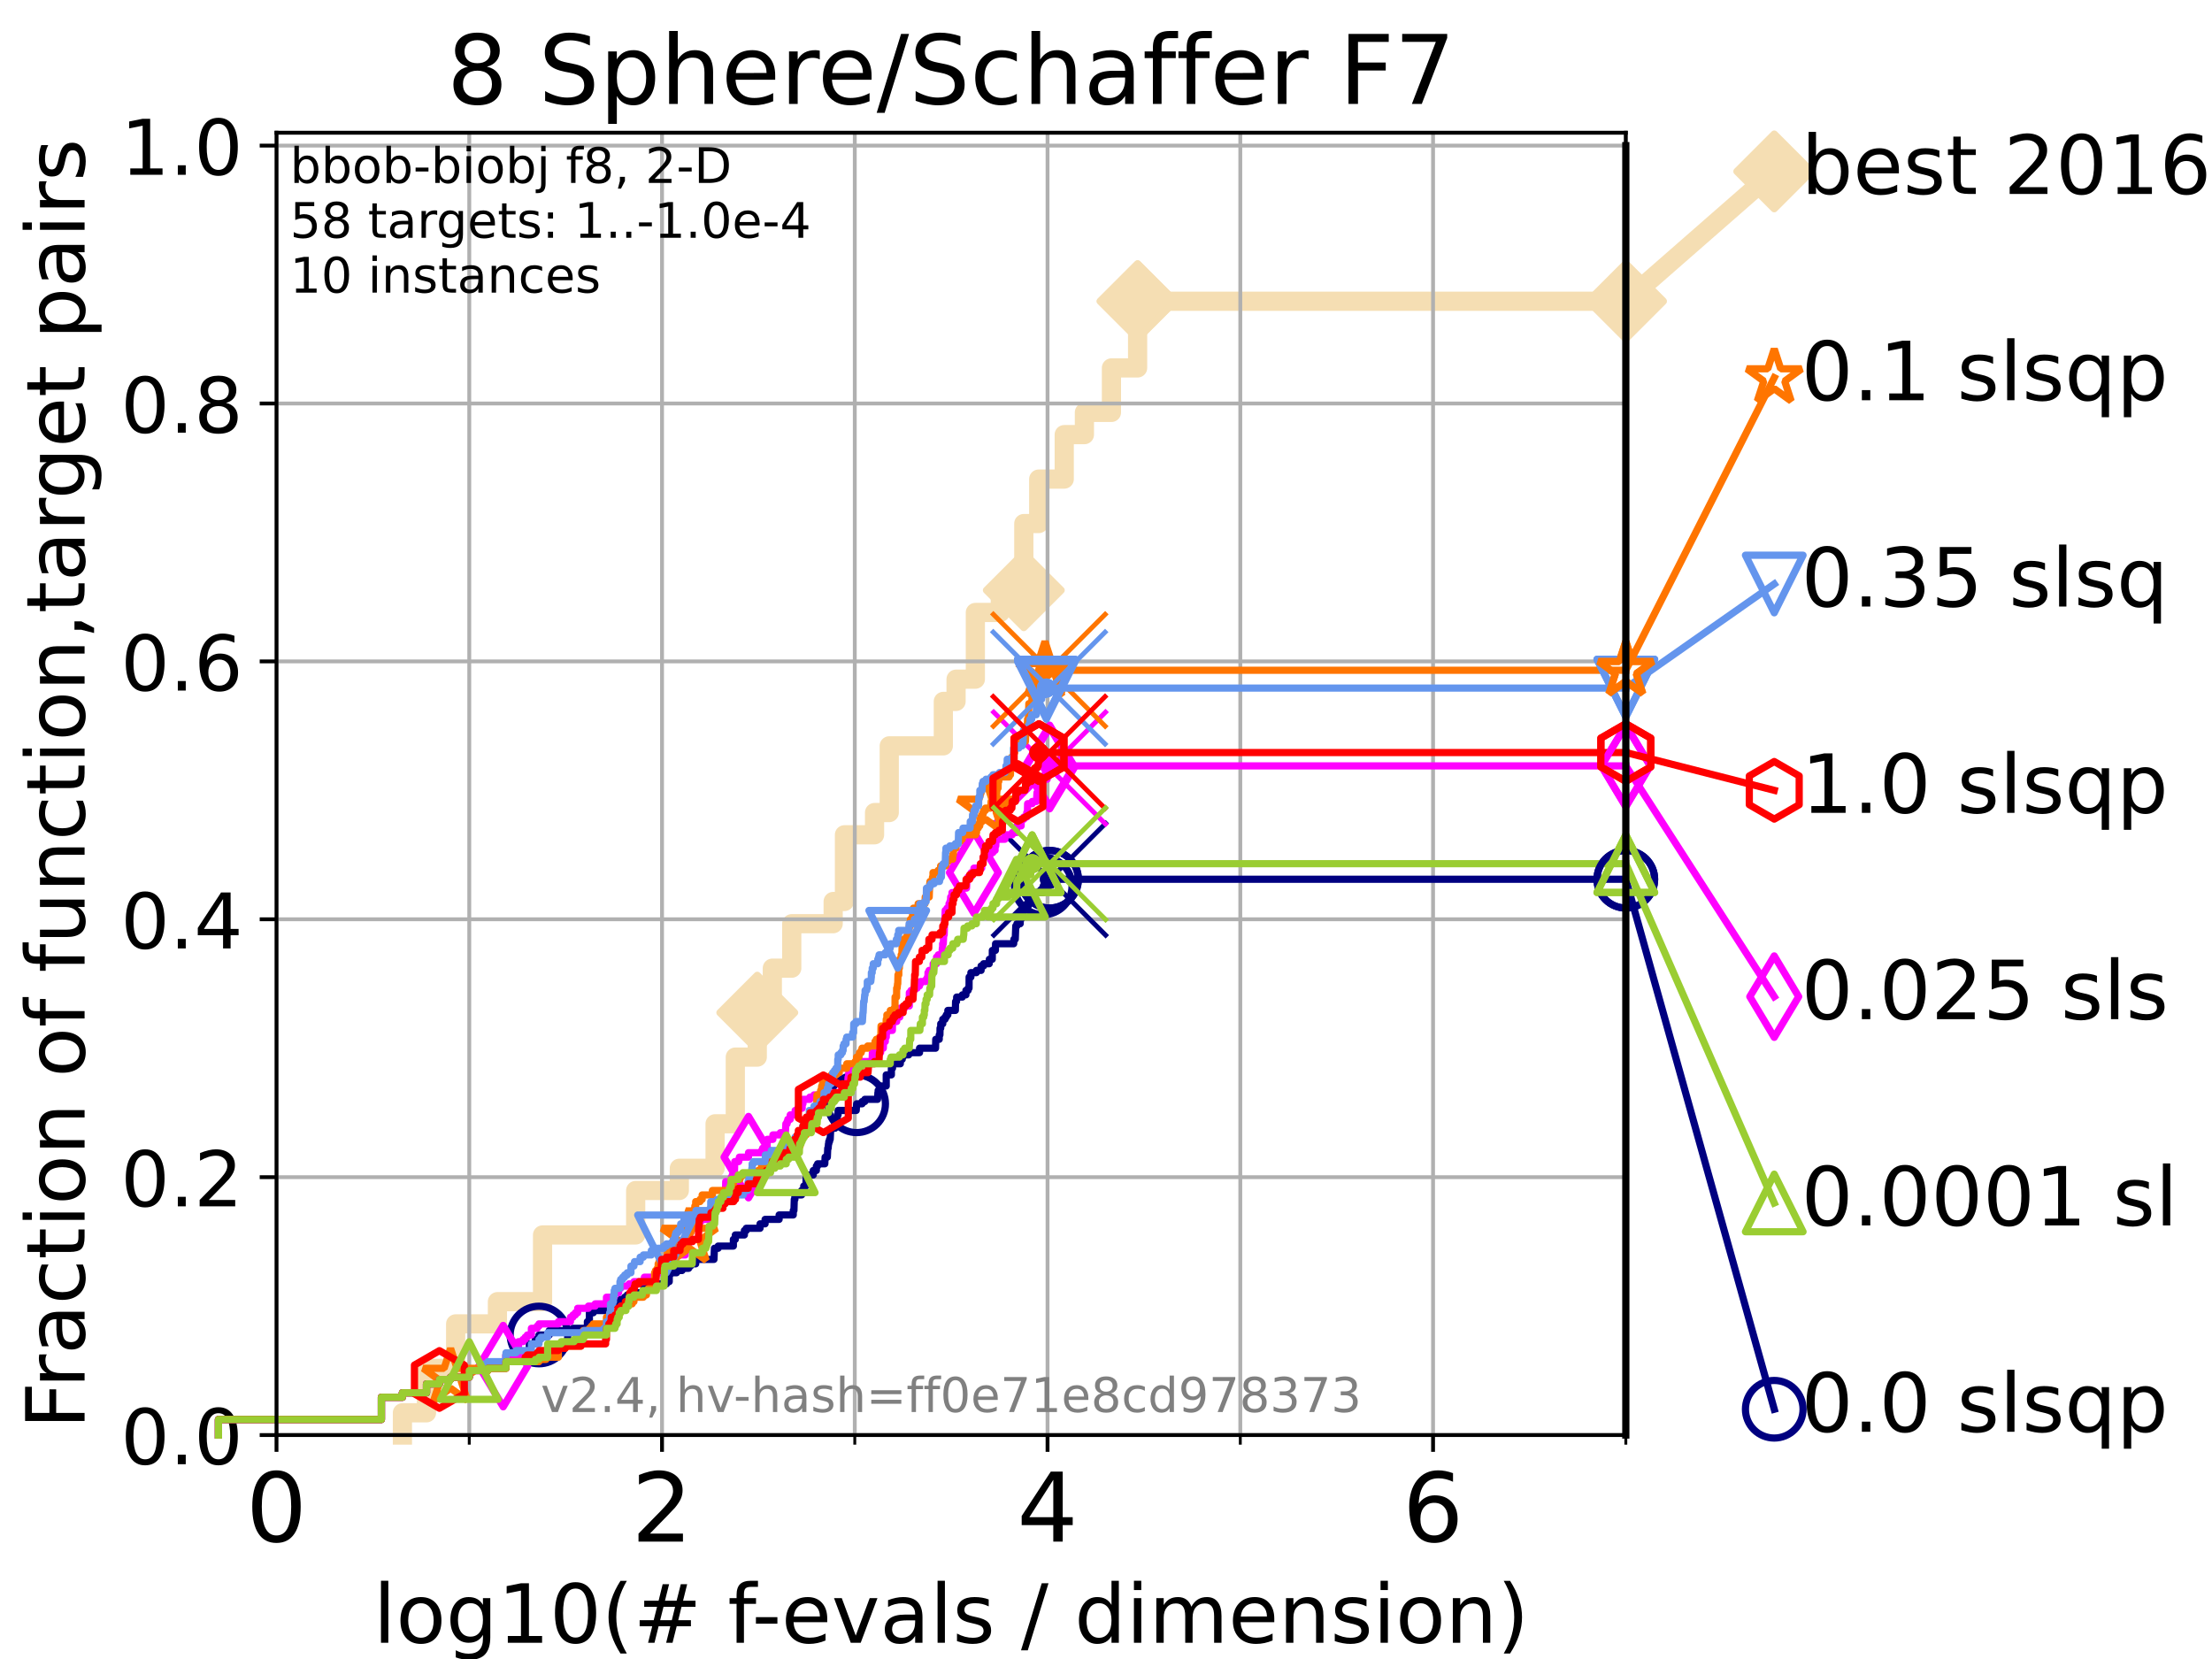 <?xml version="1.0" encoding="utf-8" standalone="no"?>
<!DOCTYPE svg PUBLIC "-//W3C//DTD SVG 1.1//EN"
  "http://www.w3.org/Graphics/SVG/1.1/DTD/svg11.dtd">
<!-- Created with matplotlib (https://matplotlib.org/) -->
<svg height="345.6pt" version="1.1" viewBox="0 0 460.8 345.6" width="460.8pt" xmlns="http://www.w3.org/2000/svg" xmlns:xlink="http://www.w3.org/1999/xlink">
 <defs>
  <style type="text/css">*{stroke-linecap:butt;stroke-linejoin:round;}</style>
 </defs>
 <g id="figure_1">
  <g id="patch_1">
   <path d="M 0 345.6 
L 460.8 345.6 
L 460.8 0 
L 0 0 
z
" style="fill:#ffffff;"/>
  </g>
  <g id="axes_1">
   <g id="patch_2">
    <path d="M 57.6 298.944 
L 338.688 298.944 
L 338.688 27.648 
L 57.6 27.648 
z
" style="fill:#ffffff;"/>
   </g>
   <g id="line2d_1">
    <path d="M 83.83 298.944 
L 83.83 294.313 
L 88.847 294.313 
L 88.847 285.05 
L 94.921 285.05 
L 94.921 275.788 
L 103.623 275.788 
L 103.623 271.157 
L 113.023 271.157 
L 113.023 257.263 
L 132.423 257.263 
L 132.423 248.001 
L 141.521 248.001 
L 141.521 243.37 
L 148.966 243.37 
L 148.966 234.107 
L 153.178 234.107 
L 153.178 220.214 
L 157.754 220.214 
L 157.754 210.951 
L 160.891 210.951 
L 160.891 201.689 
L 164.936 201.689 
L 164.936 192.426 
L 173.565 192.426 
L 173.565 187.795 
L 175.916 187.795 
L 175.916 173.901 
L 182.186 173.901 
L 182.186 169.27 
L 185.247 169.27 
L 185.247 155.377 
L 196.513 155.377 
L 196.513 146.114 
L 199.168 146.114 
L 199.168 141.483 
L 203.184 141.483 
L 203.184 127.589 
L 208.384 127.589 
L 208.384 122.958 
L 213.278 122.958 
L 213.278 109.065 
L 216.384 109.065 
L 216.384 99.802 
L 221.7 99.802 
L 221.7 90.54 
L 225.902 90.54 
L 225.902 85.909 
L 231.534 85.909 
L 231.534 76.646 
L 236.983 76.646 
L 236.983 62.753 
L 338.688 62.753 
" style="fill:none;stroke:#f5deb3;stroke-linecap:square;stroke-width:4;"/>
   </g>
   <g id="line2d_2">
    <defs>
     <path d="M 0 7.778 
L 7.778 0 
L 0 -7.778 
L -7.778 0 
z
" id="mbaa824a835" style="stroke:#f5deb3;stroke-linejoin:miter;stroke-width:1.5;"/>
    </defs>
    <g>
     <use style="fill:#f5deb3;stroke:#f5deb3;stroke-linejoin:miter;stroke-width:1.5;" x="157.754" xlink:href="#mbaa824a835" y="210.951"/>
     <use style="fill:#f5deb3;stroke:#f5deb3;stroke-linejoin:miter;stroke-width:1.5;" x="213.278" xlink:href="#mbaa824a835" y="122.958"/>
     <use style="fill:#f5deb3;stroke:#f5deb3;stroke-linejoin:miter;stroke-width:1.5;" x="236.983" xlink:href="#mbaa824a835" y="62.753"/>
     <use style="fill:#f5deb3;stroke:#f5deb3;stroke-linejoin:miter;stroke-width:1.5;" x="236.983" xlink:href="#mbaa824a835" y="62.753"/>
     <use style="fill:#f5deb3;stroke:#f5deb3;stroke-linejoin:miter;stroke-width:1.5;" x="338.688" xlink:href="#mbaa824a835" y="62.753"/>
    </g>
   </g>
   <g id="line2d_3">
    <path style="fill:none;stroke:#f5deb3;stroke-linecap:square;stroke-width:4;"/>
    <g/>
   </g>
   <g id="line2d_4">
    <path d="M 338.688 62.753 
L 369.608 35.706 
" style="fill:none;stroke:#f5deb3;stroke-linecap:square;stroke-width:4;"/>
    <g>
     <use style="fill:#f5deb3;stroke:#f5deb3;stroke-linejoin:miter;stroke-width:1.5;" x="338.688" xlink:href="#mbaa824a835" y="62.753"/>
     <use style="fill:#f5deb3;stroke:#f5deb3;stroke-linejoin:miter;stroke-width:1.5;" x="369.608" xlink:href="#mbaa824a835" y="35.706"/>
    </g>
   </g>
   <g id="matplotlib.axis_1">
    <g id="xtick_1">
     <g id="line2d_5">
      <path clip-path="url(#p1ac012e438)" d="M 57.6 298.944 
L 57.6 27.648 
" style="fill:none;stroke:#b0b0b0;stroke-linecap:square;stroke-width:0.8;"/>
     </g>
     <g id="line2d_6">
      <defs>
       <path d="M 0 0 
L 0 3.5 
" id="maa7f0fe8ca" style="stroke:#000000;stroke-width:0.8;"/>
      </defs>
      <g>
       <use style="stroke:#000000;stroke-width:0.8;" x="57.6" xlink:href="#maa7f0fe8ca" y="298.944"/>
      </g>
     </g>
     <g id="text_1">
      <!-- 0 -->
      <g transform="translate(51.237 321.141)scale(0.2 -0.2)">
       <defs>
        <path d="M 31.781 66.406 
Q 24.172 66.406 20.328 58.906 
Q 16.5 51.422 16.5 36.375 
Q 16.5 21.391 20.328 13.891 
Q 24.172 6.391 31.781 6.391 
Q 39.453 6.391 43.281 13.891 
Q 47.125 21.391 47.125 36.375 
Q 47.125 51.422 43.281 58.906 
Q 39.453 66.406 31.781 66.406 
z
M 31.781 74.219 
Q 44.047 74.219 50.516 64.516 
Q 56.984 54.828 56.984 36.375 
Q 56.984 17.969 50.516 8.266 
Q 44.047 -1.422 31.781 -1.422 
Q 19.531 -1.422 13.062 8.266 
Q 6.594 17.969 6.594 36.375 
Q 6.594 54.828 13.062 64.516 
Q 19.531 74.219 31.781 74.219 
z
" id="DejaVuSans-48"/>
       </defs>
       <use xlink:href="#DejaVuSans-48"/>
      </g>
     </g>
    </g>
    <g id="xtick_2">
     <g id="line2d_7">
      <path clip-path="url(#p1ac012e438)" d="M 137.911 298.944 
L 137.911 27.648 
" style="fill:none;stroke:#b0b0b0;stroke-linecap:square;stroke-width:0.8;"/>
     </g>
     <g id="line2d_8">
      <g>
       <use style="stroke:#000000;stroke-width:0.8;" x="137.911" xlink:href="#maa7f0fe8ca" y="298.944"/>
      </g>
     </g>
     <g id="text_2">
      <!-- 2 -->
      <g transform="translate(131.548 321.141)scale(0.2 -0.2)">
       <defs>
        <path d="M 19.188 8.297 
L 53.609 8.297 
L 53.609 0 
L 7.328 0 
L 7.328 8.297 
Q 12.938 14.109 22.625 23.891 
Q 32.328 33.688 34.812 36.531 
Q 39.547 41.844 41.422 45.531 
Q 43.312 49.219 43.312 52.781 
Q 43.312 58.594 39.234 62.25 
Q 35.156 65.922 28.609 65.922 
Q 23.969 65.922 18.812 64.312 
Q 13.672 62.703 7.812 59.422 
L 7.812 69.391 
Q 13.766 71.781 18.938 73 
Q 24.125 74.219 28.422 74.219 
Q 39.75 74.219 46.484 68.547 
Q 53.219 62.891 53.219 53.422 
Q 53.219 48.922 51.531 44.891 
Q 49.859 40.875 45.406 35.406 
Q 44.188 33.984 37.641 27.219 
Q 31.109 20.453 19.188 8.297 
z
" id="DejaVuSans-50"/>
       </defs>
       <use xlink:href="#DejaVuSans-50"/>
      </g>
     </g>
    </g>
    <g id="xtick_3">
     <g id="line2d_9">
      <path clip-path="url(#p1ac012e438)" d="M 218.222 298.944 
L 218.222 27.648 
" style="fill:none;stroke:#b0b0b0;stroke-linecap:square;stroke-width:0.8;"/>
     </g>
     <g id="line2d_10">
      <g>
       <use style="stroke:#000000;stroke-width:0.8;" x="218.222" xlink:href="#maa7f0fe8ca" y="298.944"/>
      </g>
     </g>
     <g id="text_3">
      <!-- 4 -->
      <g transform="translate(211.859 321.141)scale(0.2 -0.2)">
       <defs>
        <path d="M 37.797 64.312 
L 12.891 25.391 
L 37.797 25.391 
z
M 35.203 72.906 
L 47.609 72.906 
L 47.609 25.391 
L 58.016 25.391 
L 58.016 17.188 
L 47.609 17.188 
L 47.609 0 
L 37.797 0 
L 37.797 17.188 
L 4.891 17.188 
L 4.891 26.703 
z
" id="DejaVuSans-52"/>
       </defs>
       <use xlink:href="#DejaVuSans-52"/>
      </g>
     </g>
    </g>
    <g id="xtick_4">
     <g id="line2d_11">
      <path clip-path="url(#p1ac012e438)" d="M 298.533 298.944 
L 298.533 27.648 
" style="fill:none;stroke:#b0b0b0;stroke-linecap:square;stroke-width:0.8;"/>
     </g>
     <g id="line2d_12">
      <g>
       <use style="stroke:#000000;stroke-width:0.8;" x="298.533" xlink:href="#maa7f0fe8ca" y="298.944"/>
      </g>
     </g>
     <g id="text_4">
      <!-- 6 -->
      <g transform="translate(292.17 321.141)scale(0.2 -0.2)">
       <defs>
        <path d="M 33.016 40.375 
Q 26.375 40.375 22.484 35.828 
Q 18.609 31.297 18.609 23.391 
Q 18.609 15.531 22.484 10.953 
Q 26.375 6.391 33.016 6.391 
Q 39.656 6.391 43.531 10.953 
Q 47.406 15.531 47.406 23.391 
Q 47.406 31.297 43.531 35.828 
Q 39.656 40.375 33.016 40.375 
z
M 52.594 71.297 
L 52.594 62.312 
Q 48.875 64.062 45.094 64.984 
Q 41.312 65.922 37.594 65.922 
Q 27.828 65.922 22.672 59.328 
Q 17.531 52.734 16.797 39.406 
Q 19.672 43.656 24.016 45.922 
Q 28.375 48.188 33.594 48.188 
Q 44.578 48.188 50.953 41.516 
Q 57.328 34.859 57.328 23.391 
Q 57.328 12.156 50.688 5.359 
Q 44.047 -1.422 33.016 -1.422 
Q 20.359 -1.422 13.672 8.266 
Q 6.984 17.969 6.984 36.375 
Q 6.984 53.656 15.188 63.938 
Q 23.391 74.219 37.203 74.219 
Q 40.922 74.219 44.703 73.484 
Q 48.484 72.75 52.594 71.297 
z
" id="DejaVuSans-54"/>
       </defs>
       <use xlink:href="#DejaVuSans-54"/>
      </g>
     </g>
    </g>
    <g id="xtick_5">
     <g id="line2d_13">
      <path clip-path="url(#p1ac012e438)" d="M 97.755 298.944 
L 97.755 27.648 
" style="fill:none;stroke:#b0b0b0;stroke-linecap:square;stroke-width:0.8;"/>
     </g>
     <g id="line2d_14">
      <defs>
       <path d="M 0 0 
L 0 2 
" id="ma8608f8339" style="stroke:#000000;stroke-width:0.6;"/>
      </defs>
      <g>
       <use style="stroke:#000000;stroke-width:0.6;" x="97.755" xlink:href="#ma8608f8339" y="298.944"/>
      </g>
     </g>
    </g>
    <g id="xtick_6">
     <g id="line2d_15">
      <path clip-path="url(#p1ac012e438)" d="M 178.066 298.944 
L 178.066 27.648 
" style="fill:none;stroke:#b0b0b0;stroke-linecap:square;stroke-width:0.8;"/>
     </g>
     <g id="line2d_16">
      <g>
       <use style="stroke:#000000;stroke-width:0.6;" x="178.066" xlink:href="#ma8608f8339" y="298.944"/>
      </g>
     </g>
    </g>
    <g id="xtick_7">
     <g id="line2d_17">
      <path clip-path="url(#p1ac012e438)" d="M 258.377 298.944 
L 258.377 27.648 
" style="fill:none;stroke:#b0b0b0;stroke-linecap:square;stroke-width:0.8;"/>
     </g>
     <g id="line2d_18">
      <g>
       <use style="stroke:#000000;stroke-width:0.6;" x="258.377" xlink:href="#ma8608f8339" y="298.944"/>
      </g>
     </g>
    </g>
    <g id="xtick_8">
     <g id="line2d_19">
      <path clip-path="url(#p1ac012e438)" d="M 338.688 298.944 
L 338.688 27.648 
" style="fill:none;stroke:#b0b0b0;stroke-linecap:square;stroke-width:0.8;"/>
     </g>
     <g id="line2d_20">
      <g>
       <use style="stroke:#000000;stroke-width:0.6;" x="338.688" xlink:href="#ma8608f8339" y="298.944"/>
      </g>
     </g>
    </g>
    <g id="text_5">
     <!-- log10(# f-evals / dimension) -->
     <g transform="translate(77.764 342.218)scale(0.17 -0.17)">
      <defs>
       <path d="M 9.422 75.984 
L 18.406 75.984 
L 18.406 0 
L 9.422 0 
z
" id="DejaVuSans-108"/>
       <path d="M 30.609 48.391 
Q 23.391 48.391 19.188 42.75 
Q 14.984 37.109 14.984 27.297 
Q 14.984 17.484 19.156 11.844 
Q 23.344 6.203 30.609 6.203 
Q 37.797 6.203 41.984 11.859 
Q 46.188 17.531 46.188 27.297 
Q 46.188 37.016 41.984 42.703 
Q 37.797 48.391 30.609 48.391 
z
M 30.609 56 
Q 42.328 56 49.016 48.375 
Q 55.719 40.766 55.719 27.297 
Q 55.719 13.875 49.016 6.219 
Q 42.328 -1.422 30.609 -1.422 
Q 18.844 -1.422 12.172 6.219 
Q 5.516 13.875 5.516 27.297 
Q 5.516 40.766 12.172 48.375 
Q 18.844 56 30.609 56 
z
" id="DejaVuSans-111"/>
       <path d="M 45.406 27.984 
Q 45.406 37.75 41.375 43.109 
Q 37.359 48.484 30.078 48.484 
Q 22.859 48.484 18.828 43.109 
Q 14.797 37.75 14.797 27.984 
Q 14.797 18.266 18.828 12.891 
Q 22.859 7.516 30.078 7.516 
Q 37.359 7.516 41.375 12.891 
Q 45.406 18.266 45.406 27.984 
z
M 54.391 6.781 
Q 54.391 -7.172 48.188 -13.984 
Q 42 -20.797 29.203 -20.797 
Q 24.469 -20.797 20.266 -20.094 
Q 16.062 -19.391 12.109 -17.922 
L 12.109 -9.188 
Q 16.062 -11.328 19.922 -12.344 
Q 23.781 -13.375 27.781 -13.375 
Q 36.625 -13.375 41.016 -8.766 
Q 45.406 -4.156 45.406 5.172 
L 45.406 9.625 
Q 42.625 4.781 38.281 2.391 
Q 33.938 0 27.875 0 
Q 17.828 0 11.672 7.656 
Q 5.516 15.328 5.516 27.984 
Q 5.516 40.672 11.672 48.328 
Q 17.828 56 27.875 56 
Q 33.938 56 38.281 53.609 
Q 42.625 51.219 45.406 46.391 
L 45.406 54.688 
L 54.391 54.688 
z
" id="DejaVuSans-103"/>
       <path d="M 12.406 8.297 
L 28.516 8.297 
L 28.516 63.922 
L 10.984 60.406 
L 10.984 69.391 
L 28.422 72.906 
L 38.281 72.906 
L 38.281 8.297 
L 54.391 8.297 
L 54.391 0 
L 12.406 0 
z
" id="DejaVuSans-49"/>
       <path d="M 31 75.875 
Q 24.469 64.656 21.281 53.656 
Q 18.109 42.672 18.109 31.391 
Q 18.109 20.125 21.312 9.062 
Q 24.516 -2 31 -13.188 
L 23.188 -13.188 
Q 15.875 -1.703 12.234 9.375 
Q 8.594 20.453 8.594 31.391 
Q 8.594 42.281 12.203 53.312 
Q 15.828 64.359 23.188 75.875 
z
" id="DejaVuSans-40"/>
       <path d="M 51.125 44 
L 36.922 44 
L 32.812 27.688 
L 47.125 27.688 
z
M 43.797 71.781 
L 38.719 51.516 
L 52.984 51.516 
L 58.109 71.781 
L 65.922 71.781 
L 60.891 51.516 
L 76.125 51.516 
L 76.125 44 
L 58.984 44 
L 54.984 27.688 
L 70.516 27.688 
L 70.516 20.219 
L 53.078 20.219 
L 48 0 
L 40.188 0 
L 45.219 20.219 
L 30.906 20.219 
L 25.875 0 
L 18.016 0 
L 23.094 20.219 
L 7.719 20.219 
L 7.719 27.688 
L 24.906 27.688 
L 29 44 
L 13.281 44 
L 13.281 51.516 
L 30.906 51.516 
L 35.891 71.781 
z
" id="DejaVuSans-35"/>
       <path id="DejaVuSans-32"/>
       <path d="M 37.109 75.984 
L 37.109 68.5 
L 28.516 68.5 
Q 23.688 68.5 21.797 66.547 
Q 19.922 64.594 19.922 59.516 
L 19.922 54.688 
L 34.719 54.688 
L 34.719 47.703 
L 19.922 47.703 
L 19.922 0 
L 10.891 0 
L 10.891 47.703 
L 2.297 47.703 
L 2.297 54.688 
L 10.891 54.688 
L 10.891 58.5 
Q 10.891 67.625 15.141 71.797 
Q 19.391 75.984 28.609 75.984 
z
" id="DejaVuSans-102"/>
       <path d="M 4.891 31.391 
L 31.203 31.391 
L 31.203 23.391 
L 4.891 23.391 
z
" id="DejaVuSans-45"/>
       <path d="M 56.203 29.594 
L 56.203 25.203 
L 14.891 25.203 
Q 15.484 15.922 20.484 11.062 
Q 25.484 6.203 34.422 6.203 
Q 39.594 6.203 44.453 7.469 
Q 49.312 8.734 54.109 11.281 
L 54.109 2.781 
Q 49.266 0.734 44.188 -0.344 
Q 39.109 -1.422 33.891 -1.422 
Q 20.797 -1.422 13.156 6.188 
Q 5.516 13.812 5.516 26.812 
Q 5.516 40.234 12.766 48.109 
Q 20.016 56 32.328 56 
Q 43.359 56 49.781 48.891 
Q 56.203 41.797 56.203 29.594 
z
M 47.219 32.234 
Q 47.125 39.594 43.094 43.984 
Q 39.062 48.391 32.422 48.391 
Q 24.906 48.391 20.391 44.141 
Q 15.875 39.891 15.188 32.172 
z
" id="DejaVuSans-101"/>
       <path d="M 2.984 54.688 
L 12.5 54.688 
L 29.594 8.797 
L 46.688 54.688 
L 56.203 54.688 
L 35.688 0 
L 23.484 0 
z
" id="DejaVuSans-118"/>
       <path d="M 34.281 27.484 
Q 23.391 27.484 19.188 25 
Q 14.984 22.516 14.984 16.5 
Q 14.984 11.719 18.141 8.906 
Q 21.297 6.109 26.703 6.109 
Q 34.188 6.109 38.703 11.406 
Q 43.219 16.703 43.219 25.484 
L 43.219 27.484 
z
M 52.203 31.203 
L 52.203 0 
L 43.219 0 
L 43.219 8.297 
Q 40.141 3.328 35.547 0.953 
Q 30.953 -1.422 24.312 -1.422 
Q 15.922 -1.422 10.953 3.297 
Q 6 8.016 6 15.922 
Q 6 25.141 12.172 29.828 
Q 18.359 34.516 30.609 34.516 
L 43.219 34.516 
L 43.219 35.406 
Q 43.219 41.609 39.141 45 
Q 35.062 48.391 27.688 48.391 
Q 23 48.391 18.547 47.266 
Q 14.109 46.141 10.016 43.891 
L 10.016 52.203 
Q 14.938 54.109 19.578 55.047 
Q 24.219 56 28.609 56 
Q 40.484 56 46.344 49.844 
Q 52.203 43.703 52.203 31.203 
z
" id="DejaVuSans-97"/>
       <path d="M 44.281 53.078 
L 44.281 44.578 
Q 40.484 46.531 36.375 47.5 
Q 32.281 48.484 27.875 48.484 
Q 21.188 48.484 17.844 46.438 
Q 14.5 44.391 14.5 40.281 
Q 14.5 37.156 16.891 35.375 
Q 19.281 33.594 26.516 31.984 
L 29.594 31.297 
Q 39.156 29.25 43.188 25.516 
Q 47.219 21.781 47.219 15.094 
Q 47.219 7.469 41.188 3.016 
Q 35.156 -1.422 24.609 -1.422 
Q 20.219 -1.422 15.453 -0.562 
Q 10.688 0.297 5.422 2 
L 5.422 11.281 
Q 10.406 8.688 15.234 7.391 
Q 20.062 6.109 24.812 6.109 
Q 31.156 6.109 34.562 8.281 
Q 37.984 10.453 37.984 14.406 
Q 37.984 18.062 35.516 20.016 
Q 33.062 21.969 24.703 23.781 
L 21.578 24.516 
Q 13.234 26.266 9.516 29.906 
Q 5.812 33.547 5.812 39.891 
Q 5.812 47.609 11.281 51.797 
Q 16.75 56 26.812 56 
Q 31.781 56 36.172 55.266 
Q 40.578 54.547 44.281 53.078 
z
" id="DejaVuSans-115"/>
       <path d="M 25.391 72.906 
L 33.688 72.906 
L 8.297 -9.281 
L 0 -9.281 
z
" id="DejaVuSans-47"/>
       <path d="M 45.406 46.391 
L 45.406 75.984 
L 54.391 75.984 
L 54.391 0 
L 45.406 0 
L 45.406 8.203 
Q 42.578 3.328 38.25 0.953 
Q 33.938 -1.422 27.875 -1.422 
Q 17.969 -1.422 11.734 6.484 
Q 5.516 14.406 5.516 27.297 
Q 5.516 40.188 11.734 48.094 
Q 17.969 56 27.875 56 
Q 33.938 56 38.25 53.625 
Q 42.578 51.266 45.406 46.391 
z
M 14.797 27.297 
Q 14.797 17.391 18.875 11.75 
Q 22.953 6.109 30.078 6.109 
Q 37.203 6.109 41.297 11.75 
Q 45.406 17.391 45.406 27.297 
Q 45.406 37.203 41.297 42.844 
Q 37.203 48.484 30.078 48.484 
Q 22.953 48.484 18.875 42.844 
Q 14.797 37.203 14.797 27.297 
z
" id="DejaVuSans-100"/>
       <path d="M 9.422 54.688 
L 18.406 54.688 
L 18.406 0 
L 9.422 0 
z
M 9.422 75.984 
L 18.406 75.984 
L 18.406 64.594 
L 9.422 64.594 
z
" id="DejaVuSans-105"/>
       <path d="M 52 44.188 
Q 55.375 50.25 60.062 53.125 
Q 64.75 56 71.094 56 
Q 79.641 56 84.281 50.016 
Q 88.922 44.047 88.922 33.016 
L 88.922 0 
L 79.891 0 
L 79.891 32.719 
Q 79.891 40.578 77.094 44.375 
Q 74.312 48.188 68.609 48.188 
Q 61.625 48.188 57.562 43.547 
Q 53.516 38.922 53.516 30.906 
L 53.516 0 
L 44.484 0 
L 44.484 32.719 
Q 44.484 40.625 41.703 44.406 
Q 38.922 48.188 33.109 48.188 
Q 26.219 48.188 22.156 43.531 
Q 18.109 38.875 18.109 30.906 
L 18.109 0 
L 9.078 0 
L 9.078 54.688 
L 18.109 54.688 
L 18.109 46.188 
Q 21.188 51.219 25.484 53.609 
Q 29.781 56 35.688 56 
Q 41.656 56 45.828 52.969 
Q 50 49.953 52 44.188 
z
" id="DejaVuSans-109"/>
       <path d="M 54.891 33.016 
L 54.891 0 
L 45.906 0 
L 45.906 32.719 
Q 45.906 40.484 42.875 44.328 
Q 39.844 48.188 33.797 48.188 
Q 26.516 48.188 22.312 43.547 
Q 18.109 38.922 18.109 30.906 
L 18.109 0 
L 9.078 0 
L 9.078 54.688 
L 18.109 54.688 
L 18.109 46.188 
Q 21.344 51.125 25.703 53.562 
Q 30.078 56 35.797 56 
Q 45.219 56 50.047 50.172 
Q 54.891 44.344 54.891 33.016 
z
" id="DejaVuSans-110"/>
       <path d="M 8.016 75.875 
L 15.828 75.875 
Q 23.141 64.359 26.781 53.312 
Q 30.422 42.281 30.422 31.391 
Q 30.422 20.453 26.781 9.375 
Q 23.141 -1.703 15.828 -13.188 
L 8.016 -13.188 
Q 14.5 -2 17.703 9.062 
Q 20.906 20.125 20.906 31.391 
Q 20.906 42.672 17.703 53.656 
Q 14.5 64.656 8.016 75.875 
z
" id="DejaVuSans-41"/>
      </defs>
      <use xlink:href="#DejaVuSans-108"/>
      <use x="27.783" xlink:href="#DejaVuSans-111"/>
      <use x="88.965" xlink:href="#DejaVuSans-103"/>
      <use x="152.441" xlink:href="#DejaVuSans-49"/>
      <use x="216.064" xlink:href="#DejaVuSans-48"/>
      <use x="279.688" xlink:href="#DejaVuSans-40"/>
      <use x="318.701" xlink:href="#DejaVuSans-35"/>
      <use x="402.49" xlink:href="#DejaVuSans-32"/>
      <use x="434.277" xlink:href="#DejaVuSans-102"/>
      <use x="463.982" xlink:href="#DejaVuSans-45"/>
      <use x="500.066" xlink:href="#DejaVuSans-101"/>
      <use x="561.59" xlink:href="#DejaVuSans-118"/>
      <use x="620.77" xlink:href="#DejaVuSans-97"/>
      <use x="682.049" xlink:href="#DejaVuSans-108"/>
      <use x="709.832" xlink:href="#DejaVuSans-115"/>
      <use x="761.932" xlink:href="#DejaVuSans-32"/>
      <use x="793.719" xlink:href="#DejaVuSans-47"/>
      <use x="827.41" xlink:href="#DejaVuSans-32"/>
      <use x="859.197" xlink:href="#DejaVuSans-100"/>
      <use x="922.674" xlink:href="#DejaVuSans-105"/>
      <use x="950.457" xlink:href="#DejaVuSans-109"/>
      <use x="1047.869" xlink:href="#DejaVuSans-101"/>
      <use x="1109.393" xlink:href="#DejaVuSans-110"/>
      <use x="1172.771" xlink:href="#DejaVuSans-115"/>
      <use x="1224.871" xlink:href="#DejaVuSans-105"/>
      <use x="1252.654" xlink:href="#DejaVuSans-111"/>
      <use x="1313.836" xlink:href="#DejaVuSans-110"/>
      <use x="1377.215" xlink:href="#DejaVuSans-41"/>
     </g>
    </g>
   </g>
   <g id="matplotlib.axis_2">
    <g id="ytick_1">
     <g id="line2d_21">
      <path clip-path="url(#p1ac012e438)" d="M 57.6 298.944 
L 338.688 298.944 
" style="fill:none;stroke:#b0b0b0;stroke-linecap:square;stroke-width:0.8;"/>
     </g>
     <g id="line2d_22">
      <defs>
       <path d="M 0 0 
L -3.5 0 
" id="m41da5d727b" style="stroke:#000000;stroke-width:0.8;"/>
      </defs>
      <g>
       <use style="stroke:#000000;stroke-width:0.8;" x="57.6" xlink:href="#m41da5d727b" y="298.944"/>
      </g>
     </g>
     <g id="text_6">
      <!-- 0.0 -->
      <g transform="translate(25.155 305.023)scale(0.16 -0.16)">
       <defs>
        <path d="M 10.688 12.406 
L 21 12.406 
L 21 0 
L 10.688 0 
z
" id="DejaVuSans-46"/>
       </defs>
       <use xlink:href="#DejaVuSans-48"/>
       <use x="63.623" xlink:href="#DejaVuSans-46"/>
       <use x="95.41" xlink:href="#DejaVuSans-48"/>
      </g>
     </g>
    </g>
    <g id="ytick_2">
     <g id="line2d_23">
      <path clip-path="url(#p1ac012e438)" d="M 57.6 245.222 
L 338.688 245.222 
" style="fill:none;stroke:#b0b0b0;stroke-linecap:square;stroke-width:0.8;"/>
     </g>
     <g id="line2d_24">
      <g>
       <use style="stroke:#000000;stroke-width:0.8;" x="57.6" xlink:href="#m41da5d727b" y="245.222"/>
      </g>
     </g>
     <g id="text_7">
      <!-- 0.2 -->
      <g transform="translate(25.155 251.301)scale(0.16 -0.16)">
       <use xlink:href="#DejaVuSans-48"/>
       <use x="63.623" xlink:href="#DejaVuSans-46"/>
       <use x="95.41" xlink:href="#DejaVuSans-50"/>
      </g>
     </g>
    </g>
    <g id="ytick_3">
     <g id="line2d_25">
      <path clip-path="url(#p1ac012e438)" d="M 57.6 191.5 
L 338.688 191.5 
" style="fill:none;stroke:#b0b0b0;stroke-linecap:square;stroke-width:0.8;"/>
     </g>
     <g id="line2d_26">
      <g>
       <use style="stroke:#000000;stroke-width:0.8;" x="57.6" xlink:href="#m41da5d727b" y="191.5"/>
      </g>
     </g>
     <g id="text_8">
      <!-- 0.4 -->
      <g transform="translate(25.155 197.579)scale(0.16 -0.16)">
       <use xlink:href="#DejaVuSans-48"/>
       <use x="63.623" xlink:href="#DejaVuSans-46"/>
       <use x="95.41" xlink:href="#DejaVuSans-52"/>
      </g>
     </g>
    </g>
    <g id="ytick_4">
     <g id="line2d_27">
      <path clip-path="url(#p1ac012e438)" d="M 57.6 137.778 
L 338.688 137.778 
" style="fill:none;stroke:#b0b0b0;stroke-linecap:square;stroke-width:0.8;"/>
     </g>
     <g id="line2d_28">
      <g>
       <use style="stroke:#000000;stroke-width:0.8;" x="57.6" xlink:href="#m41da5d727b" y="137.778"/>
      </g>
     </g>
     <g id="text_9">
      <!-- 0.6 -->
      <g transform="translate(25.155 143.857)scale(0.16 -0.16)">
       <use xlink:href="#DejaVuSans-48"/>
       <use x="63.623" xlink:href="#DejaVuSans-46"/>
       <use x="95.41" xlink:href="#DejaVuSans-54"/>
      </g>
     </g>
    </g>
    <g id="ytick_5">
     <g id="line2d_29">
      <path clip-path="url(#p1ac012e438)" d="M 57.6 84.056 
L 338.688 84.056 
" style="fill:none;stroke:#b0b0b0;stroke-linecap:square;stroke-width:0.8;"/>
     </g>
     <g id="line2d_30">
      <g>
       <use style="stroke:#000000;stroke-width:0.8;" x="57.6" xlink:href="#m41da5d727b" y="84.056"/>
      </g>
     </g>
     <g id="text_10">
      <!-- 0.8 -->
      <g transform="translate(25.155 90.135)scale(0.16 -0.16)">
       <defs>
        <path d="M 31.781 34.625 
Q 24.75 34.625 20.719 30.859 
Q 16.703 27.094 16.703 20.516 
Q 16.703 13.922 20.719 10.156 
Q 24.75 6.391 31.781 6.391 
Q 38.812 6.391 42.859 10.172 
Q 46.922 13.969 46.922 20.516 
Q 46.922 27.094 42.891 30.859 
Q 38.875 34.625 31.781 34.625 
z
M 21.922 38.812 
Q 15.578 40.375 12.031 44.719 
Q 8.5 49.078 8.5 55.328 
Q 8.5 64.062 14.719 69.141 
Q 20.953 74.219 31.781 74.219 
Q 42.672 74.219 48.875 69.141 
Q 55.078 64.062 55.078 55.328 
Q 55.078 49.078 51.531 44.719 
Q 48 40.375 41.703 38.812 
Q 48.828 37.156 52.797 32.312 
Q 56.781 27.484 56.781 20.516 
Q 56.781 9.906 50.312 4.234 
Q 43.844 -1.422 31.781 -1.422 
Q 19.734 -1.422 13.25 4.234 
Q 6.781 9.906 6.781 20.516 
Q 6.781 27.484 10.781 32.312 
Q 14.797 37.156 21.922 38.812 
z
M 18.312 54.391 
Q 18.312 48.734 21.844 45.562 
Q 25.391 42.391 31.781 42.391 
Q 38.141 42.391 41.719 45.562 
Q 45.312 48.734 45.312 54.391 
Q 45.312 60.062 41.719 63.234 
Q 38.141 66.406 31.781 66.406 
Q 25.391 66.406 21.844 63.234 
Q 18.312 60.062 18.312 54.391 
z
" id="DejaVuSans-56"/>
       </defs>
       <use xlink:href="#DejaVuSans-48"/>
       <use x="63.623" xlink:href="#DejaVuSans-46"/>
       <use x="95.41" xlink:href="#DejaVuSans-56"/>
      </g>
     </g>
    </g>
    <g id="ytick_6">
     <g id="line2d_31">
      <path clip-path="url(#p1ac012e438)" d="M 57.6 30.334 
L 338.688 30.334 
" style="fill:none;stroke:#b0b0b0;stroke-linecap:square;stroke-width:0.8;"/>
     </g>
     <g id="line2d_32">
      <g>
       <use style="stroke:#000000;stroke-width:0.8;" x="57.6" xlink:href="#m41da5d727b" y="30.334"/>
      </g>
     </g>
     <g id="text_11">
      <!-- 1.0 -->
      <g transform="translate(25.155 36.413)scale(0.16 -0.16)">
       <use xlink:href="#DejaVuSans-49"/>
       <use x="63.623" xlink:href="#DejaVuSans-46"/>
       <use x="95.41" xlink:href="#DejaVuSans-48"/>
      </g>
     </g>
    </g>
    <g id="text_12">
     <!-- Fraction of function,target pairs -->
     <g transform="translate(17.62 297.681)rotate(-90)scale(0.17 -0.17)">
      <defs>
       <path d="M 9.812 72.906 
L 51.703 72.906 
L 51.703 64.594 
L 19.672 64.594 
L 19.672 43.109 
L 48.578 43.109 
L 48.578 34.812 
L 19.672 34.812 
L 19.672 0 
L 9.812 0 
z
" id="DejaVuSans-70"/>
       <path d="M 41.109 46.297 
Q 39.594 47.172 37.812 47.578 
Q 36.031 48 33.891 48 
Q 26.266 48 22.188 43.047 
Q 18.109 38.094 18.109 28.812 
L 18.109 0 
L 9.078 0 
L 9.078 54.688 
L 18.109 54.688 
L 18.109 46.188 
Q 20.953 51.172 25.484 53.578 
Q 30.031 56 36.531 56 
Q 37.453 56 38.578 55.875 
Q 39.703 55.766 41.062 55.516 
z
" id="DejaVuSans-114"/>
       <path d="M 48.781 52.594 
L 48.781 44.188 
Q 44.969 46.297 41.141 47.344 
Q 37.312 48.391 33.406 48.391 
Q 24.656 48.391 19.812 42.844 
Q 14.984 37.312 14.984 27.297 
Q 14.984 17.281 19.812 11.734 
Q 24.656 6.203 33.406 6.203 
Q 37.312 6.203 41.141 7.25 
Q 44.969 8.297 48.781 10.406 
L 48.781 2.094 
Q 45.016 0.344 40.984 -0.531 
Q 36.969 -1.422 32.422 -1.422 
Q 20.062 -1.422 12.781 6.344 
Q 5.516 14.109 5.516 27.297 
Q 5.516 40.672 12.859 48.328 
Q 20.219 56 33.016 56 
Q 37.156 56 41.109 55.141 
Q 45.062 54.297 48.781 52.594 
z
" id="DejaVuSans-99"/>
       <path d="M 18.312 70.219 
L 18.312 54.688 
L 36.812 54.688 
L 36.812 47.703 
L 18.312 47.703 
L 18.312 18.016 
Q 18.312 11.328 20.141 9.422 
Q 21.969 7.516 27.594 7.516 
L 36.812 7.516 
L 36.812 0 
L 27.594 0 
Q 17.188 0 13.234 3.875 
Q 9.281 7.766 9.281 18.016 
L 9.281 47.703 
L 2.688 47.703 
L 2.688 54.688 
L 9.281 54.688 
L 9.281 70.219 
z
" id="DejaVuSans-116"/>
       <path d="M 8.5 21.578 
L 8.5 54.688 
L 17.484 54.688 
L 17.484 21.922 
Q 17.484 14.156 20.5 10.266 
Q 23.531 6.391 29.594 6.391 
Q 36.859 6.391 41.078 11.031 
Q 45.312 15.672 45.312 23.688 
L 45.312 54.688 
L 54.297 54.688 
L 54.297 0 
L 45.312 0 
L 45.312 8.406 
Q 42.047 3.422 37.719 1 
Q 33.406 -1.422 27.688 -1.422 
Q 18.266 -1.422 13.375 4.438 
Q 8.5 10.297 8.5 21.578 
z
M 31.109 56 
z
" id="DejaVuSans-117"/>
       <path d="M 11.719 12.406 
L 22.016 12.406 
L 22.016 4 
L 14.016 -11.625 
L 7.719 -11.625 
L 11.719 4 
z
" id="DejaVuSans-44"/>
       <path d="M 18.109 8.203 
L 18.109 -20.797 
L 9.078 -20.797 
L 9.078 54.688 
L 18.109 54.688 
L 18.109 46.391 
Q 20.953 51.266 25.266 53.625 
Q 29.594 56 35.594 56 
Q 45.562 56 51.781 48.094 
Q 58.016 40.188 58.016 27.297 
Q 58.016 14.406 51.781 6.484 
Q 45.562 -1.422 35.594 -1.422 
Q 29.594 -1.422 25.266 0.953 
Q 20.953 3.328 18.109 8.203 
z
M 48.688 27.297 
Q 48.688 37.203 44.609 42.844 
Q 40.531 48.484 33.406 48.484 
Q 26.266 48.484 22.188 42.844 
Q 18.109 37.203 18.109 27.297 
Q 18.109 17.391 22.188 11.75 
Q 26.266 6.109 33.406 6.109 
Q 40.531 6.109 44.609 11.75 
Q 48.688 17.391 48.688 27.297 
z
" id="DejaVuSans-112"/>
      </defs>
      <use xlink:href="#DejaVuSans-70"/>
      <use x="50.27" xlink:href="#DejaVuSans-114"/>
      <use x="91.383" xlink:href="#DejaVuSans-97"/>
      <use x="152.662" xlink:href="#DejaVuSans-99"/>
      <use x="207.643" xlink:href="#DejaVuSans-116"/>
      <use x="246.852" xlink:href="#DejaVuSans-105"/>
      <use x="274.635" xlink:href="#DejaVuSans-111"/>
      <use x="335.816" xlink:href="#DejaVuSans-110"/>
      <use x="399.195" xlink:href="#DejaVuSans-32"/>
      <use x="430.982" xlink:href="#DejaVuSans-111"/>
      <use x="492.164" xlink:href="#DejaVuSans-102"/>
      <use x="527.369" xlink:href="#DejaVuSans-32"/>
      <use x="559.156" xlink:href="#DejaVuSans-102"/>
      <use x="594.361" xlink:href="#DejaVuSans-117"/>
      <use x="657.74" xlink:href="#DejaVuSans-110"/>
      <use x="721.119" xlink:href="#DejaVuSans-99"/>
      <use x="776.1" xlink:href="#DejaVuSans-116"/>
      <use x="815.309" xlink:href="#DejaVuSans-105"/>
      <use x="843.092" xlink:href="#DejaVuSans-111"/>
      <use x="904.273" xlink:href="#DejaVuSans-110"/>
      <use x="967.652" xlink:href="#DejaVuSans-44"/>
      <use x="999.439" xlink:href="#DejaVuSans-116"/>
      <use x="1038.648" xlink:href="#DejaVuSans-97"/>
      <use x="1099.928" xlink:href="#DejaVuSans-114"/>
      <use x="1139.291" xlink:href="#DejaVuSans-103"/>
      <use x="1202.768" xlink:href="#DejaVuSans-101"/>
      <use x="1264.291" xlink:href="#DejaVuSans-116"/>
      <use x="1303.5" xlink:href="#DejaVuSans-32"/>
      <use x="1335.287" xlink:href="#DejaVuSans-112"/>
      <use x="1398.764" xlink:href="#DejaVuSans-97"/>
      <use x="1460.043" xlink:href="#DejaVuSans-105"/>
      <use x="1487.826" xlink:href="#DejaVuSans-114"/>
      <use x="1528.939" xlink:href="#DejaVuSans-115"/>
     </g>
    </g>
   </g>
   <g id="line2d_33">
    <defs>
     <path d="M 0 1.5 
C 0.398 1.5 0.779 1.342 1.061 1.061 
C 1.342 0.779 1.5 0.398 1.5 0 
C 1.5 -0.398 1.342 -0.779 1.061 -1.061 
C 0.779 -1.342 0.398 -1.5 0 -1.5 
C -0.398 -1.5 -0.779 -1.342 -1.061 -1.061 
C -1.342 -0.779 -1.5 -0.398 -1.5 0 
C -1.5 0.398 -1.342 0.779 -1.061 1.061 
C -0.779 1.342 -0.398 1.5 0 1.5 
z
" id="m59d9c1f0e7" style="stroke:#f5deb3;"/>
    </defs>
    <g>
     <use style="fill:#f5deb3;stroke:#f5deb3;" x="236.983" xlink:href="#m59d9c1f0e7" y="62.753"/>
     <use style="fill:#f5deb3;stroke:#f5deb3;" x="236.983" xlink:href="#m59d9c1f0e7" y="62.753"/>
    </g>
   </g>
   <g id="line2d_34">
    <defs>
     <path d="M 0 1.5 
C 0.398 1.5 0.779 1.342 1.061 1.061 
C 1.342 0.779 1.5 0.398 1.5 0 
C 1.5 -0.398 1.342 -0.779 1.061 -1.061 
C 0.779 -1.342 0.398 -1.5 0 -1.5 
C -0.398 -1.5 -0.779 -1.342 -1.061 -1.061 
C -1.342 -0.779 -1.5 -0.398 -1.5 0 
C -1.5 0.398 -1.342 0.779 -1.061 1.061 
C -0.779 1.342 -0.398 1.5 0 1.5 
z
" id="m6004dd28ff" style="stroke:#000080;"/>
    </defs>
    <g>
     <use style="fill:#000080;stroke:#000080;" x="218.636" xlink:href="#m6004dd28ff" y="183.164"/>
     <use style="fill:#000080;stroke:#000080;" x="218.636" xlink:href="#m6004dd28ff" y="183.164"/>
    </g>
   </g>
   <g id="line2d_35">
    <path d="M 45.512 298.944 
L 45.512 295.702 
L 79.447 295.702 
L 79.447 291.071 
L 83.83 291.071 
L 83.83 290.145 
L 88.847 290.145 
L 88.847 288.292 
L 91.535 288.292 
L 91.535 287.366 
L 93.864 287.366 
L 93.864 286.903 
L 97.755 286.903 
L 97.755 285.514 
L 100.935 285.514 
L 100.935 285.05 
L 101.647 285.05 
L 101.647 284.587 
L 104.826 284.587 
L 104.826 283.661 
L 105.398 283.661 
L 105.398 282.272 
L 108.006 282.272 
L 108.006 281.809 
L 110.274 281.809 
L 110.274 279.956 
L 111.506 279.956 
L 111.506 279.03 
L 112.281 279.03 
L 112.281 278.104 
L 114.419 278.104 
L 114.419 277.177 
L 119.352 277.177 
L 119.352 276.714 
L 122.362 276.714 
L 122.362 275.325 
L 122.782 275.325 
L 122.782 273.472 
L 123.594 273.472 
L 123.594 273.009 
L 126.338 273.009 
L 126.338 271.62 
L 128.108 271.62 
L 128.108 271.157 
L 129.291 271.157 
L 129.291 270.694 
L 130.128 270.694 
L 130.128 270.231 
L 130.665 270.231 
L 130.665 269.767 
L 132.06 269.767 
L 132.06 269.304 
L 134.128 269.304 
L 134.128 268.378 
L 135.879 268.378 
L 135.879 267.452 
L 138.845 267.452 
L 138.845 266.989 
L 139.414 266.989 
L 139.414 265.599 
L 139.573 265.599 
L 139.573 265.136 
L 140.944 265.136 
L 140.944 264.673 
L 142.079 264.673 
L 142.079 264.21 
L 143.464 264.21 
L 143.464 263.747 
L 143.841 263.747 
L 143.841 263.284 
L 144.924 263.284 
L 144.924 262.357 
L 148.733 262.357 
L 148.827 260.042 
L 149.602 260.042 
L 149.602 259.579 
L 152.774 259.579 
L 152.774 258.189 
L 153.178 258.189 
L 153.178 257.263 
L 155.07 257.263 
L 155.07 256.337 
L 155.457 256.337 
L 155.457 255.874 
L 158.331 255.874 
L 158.331 254.948 
L 159.38 254.948 
L 159.38 254.021 
L 162.303 254.021 
L 162.303 253.095 
L 165.248 253.095 
L 165.248 252.169 
L 165.393 252.169 
L 165.465 249.853 
L 165.59 249.853 
L 165.59 248.927 
L 166.994 248.927 
L 166.994 248.001 
L 167.433 248.001 
L 167.433 247.075 
L 167.877 247.075 
L 167.939 245.222 
L 168.461 245.222 
L 168.461 244.759 
L 169.418 244.759 
L 169.418 243.833 
L 170.064 243.833 
L 170.064 242.906 
L 170.324 242.906 
L 170.324 242.443 
L 171.821 242.443 
L 171.883 241.054 
L 172.35 241.054 
L 172.434 239.201 
L 172.518 239.201 
L 172.59 238.275 
L 172.649 238.275 
L 172.649 237.812 
L 172.803 237.812 
L 172.803 237.349 
L 172.944 237.349 
L 173.038 235.496 
L 173.084 235.496 
L 173.084 235.033 
L 173.955 235.033 
L 173.955 234.107 
L 174.207 234.107 
L 174.207 233.181 
L 174.424 233.181 
L 174.424 232.255 
L 174.584 232.255 
L 174.584 231.328 
L 178.369 231.328 
L 178.454 229.939 
L 179.593 229.939 
L 179.593 229.476 
L 180.159 229.476 
L 180.159 229.013 
L 182.809 229.013 
L 182.882 227.623 
L 182.934 227.623 
L 182.934 227.16 
L 183.261 227.16 
L 183.261 226.234 
L 184.618 226.234 
L 184.618 223.918 
L 185.692 223.918 
L 185.692 222.529 
L 185.927 222.529 
L 185.927 221.603 
L 187.554 221.603 
L 187.554 220.677 
L 187.95 220.677 
L 187.95 220.214 
L 188.117 220.214 
L 188.117 219.75 
L 189.306 219.75 
L 189.306 219.287 
L 191.553 219.287 
L 191.553 218.361 
L 194.893 218.361 
L 194.933 216.509 
L 195.66 216.509 
L 195.66 215.582 
L 195.803 215.582 
L 195.828 214.193 
L 195.969 214.193 
L 195.969 213.267 
L 196.392 213.267 
L 196.392 212.34 
L 196.867 212.34 
L 196.867 211.877 
L 197.141 211.877 
L 197.141 211.414 
L 197.451 211.414 
L 197.451 210.488 
L 199.022 210.488 
L 199.064 208.635 
L 199.266 208.635 
L 199.29 207.709 
L 200.47 207.709 
L 200.47 207.246 
L 201.221 207.246 
L 201.221 206.32 
L 201.673 206.32 
L 201.673 205.857 
L 201.868 205.857 
L 201.885 203.541 
L 202.253 203.541 
L 202.253 202.615 
L 203.396 202.615 
L 203.396 202.152 
L 204.381 202.152 
L 204.381 201.226 
L 204.898 201.226 
L 204.898 200.762 
L 206.071 200.762 
L 206.094 199.836 
L 206.708 199.836 
L 206.722 197.984 
L 207.364 197.984 
L 207.393 196.594 
L 211.171 196.594 
L 211.216 195.668 
L 211.497 195.668 
L 211.605 192.889 
L 211.849 192.889 
L 211.849 192.426 
L 212.527 192.426 
L 212.527 191.5 
L 212.713 191.5 
L 212.718 190.111 
L 213.148 190.111 
L 213.149 189.184 
L 213.598 189.184 
L 213.598 188.721 
L 214.23 188.721 
L 214.23 187.332 
L 214.955 187.332 
L 215.029 186.406 
L 215.198 186.406 
L 215.198 185.943 
L 217.269 185.943 
L 217.329 184.553 
L 218.553 184.553 
L 218.636 183.164 
L 338.688 183.164 
L 338.688 183.164 
" style="fill:none;stroke:#000080;stroke-linecap:square;stroke-width:1.5;"/>
   </g>
   <g id="line2d_36">
    <defs>
     <path d="M 0 6 
C 1.591 6 3.117 5.368 4.243 4.243 
C 5.368 3.117 6 1.591 6 0 
C 6 -1.591 5.368 -3.117 4.243 -4.243 
C 3.117 -5.368 1.591 -6 0 -6 
C -1.591 -6 -3.117 -5.368 -4.243 -4.243 
C -5.368 -3.117 -6 -1.591 -6 0 
C -6 1.591 -5.368 3.117 -4.243 4.243 
C -3.117 5.368 -1.591 6 0 6 
z
" id="m47e4ae4721" style="stroke:#000080;stroke-width:1.5;"/>
    </defs>
    <g>
     <use style="fill-opacity:0;stroke:#000080;stroke-width:1.5;" x="112.281" xlink:href="#m47e4ae4721" y="278.104"/>
     <use style="fill-opacity:0;stroke:#000080;stroke-width:1.5;" x="178.454" xlink:href="#m47e4ae4721" y="229.939"/>
     <use style="fill-opacity:0;stroke:#000080;stroke-width:1.5;" x="217.329" xlink:href="#m47e4ae4721" y="184.553"/>
     <use style="fill-opacity:0;stroke:#000080;stroke-width:1.5;" x="218.636" xlink:href="#m47e4ae4721" y="183.164"/>
     <use style="fill-opacity:0;stroke:#000080;stroke-width:1.5;" x="218.636" xlink:href="#m47e4ae4721" y="183.164"/>
     <use style="fill-opacity:0;stroke:#000080;stroke-width:1.5;" x="338.688" xlink:href="#m47e4ae4721" y="183.164"/>
    </g>
   </g>
   <g id="line2d_37">
    <path style="fill:none;stroke:#000080;stroke-linecap:square;stroke-width:1.5;"/>
    <g/>
   </g>
   <g id="line2d_38">
    <path clip-path="url(#p1ac012e438)" d="M 218.679 183.164 
" style="fill:none;stroke:#000080;stroke-linecap:square;stroke-width:1.5;"/>
    <defs>
     <path d="M -12 12 
L 12 -12 
M -12 -12 
L 12 12 
" id="m47c036ec75" style="stroke:#000080;"/>
    </defs>
    <g clip-path="url(#p1ac012e438)">
     <use style="fill:#000080;stroke:#000080;" x="218.679" xlink:href="#m47c036ec75" y="183.164"/>
    </g>
   </g>
   <g id="line2d_39">
    <defs>
     <path d="M 0 1.5 
C 0.398 1.5 0.779 1.342 1.061 1.061 
C 1.342 0.779 1.5 0.398 1.5 0 
C 1.5 -0.398 1.342 -0.779 1.061 -1.061 
C 0.779 -1.342 0.398 -1.5 0 -1.5 
C -0.398 -1.5 -0.779 -1.342 -1.061 -1.061 
C -1.342 -0.779 -1.5 -0.398 -1.5 0 
C -1.5 0.398 -1.342 0.779 -1.061 1.061 
C -0.779 1.342 -0.398 1.5 0 1.5 
z
" id="m512108e446" style="stroke:#ff00ff;"/>
    </defs>
    <g>
     <use style="fill:#ff00ff;stroke:#ff00ff;" x="218.662" xlink:href="#m512108e446" y="159.545"/>
     <use style="fill:#ff00ff;stroke:#ff00ff;" x="218.662" xlink:href="#m512108e446" y="159.545"/>
    </g>
   </g>
   <g id="line2d_40">
    <path d="M 45.512 298.944 
L 45.512 295.702 
L 79.447 295.702 
L 79.447 291.071 
L 83.83 291.071 
L 83.83 290.145 
L 88.847 290.145 
L 88.847 288.292 
L 91.535 288.292 
L 91.535 287.366 
L 93.864 287.366 
L 93.864 286.903 
L 97.755 286.903 
L 97.755 285.514 
L 100.935 285.514 
L 100.935 285.05 
L 101.647 285.05 
L 101.647 284.587 
L 104.826 284.587 
L 104.826 283.661 
L 105.398 283.661 
L 105.398 282.272 
L 108.006 282.272 
L 108.006 279.493 
L 108.949 279.493 
L 108.949 279.03 
L 109.402 279.03 
L 109.402 278.567 
L 109.843 278.567 
L 109.843 278.104 
L 110.694 278.104 
L 110.694 276.714 
L 111.897 276.714 
L 111.897 276.251 
L 112.281 276.251 
L 112.281 275.788 
L 116.323 275.788 
L 116.323 275.325 
L 118.839 275.325 
L 118.839 274.399 
L 119.352 274.399 
L 119.352 273.935 
L 119.85 273.935 
L 119.85 273.472 
L 120.335 273.472 
L 120.335 272.546 
L 122.573 272.546 
L 122.573 272.083 
L 123.985 272.083 
L 123.985 271.62 
L 126.338 271.62 
L 126.338 270.231 
L 127.954 270.231 
L 127.954 269.767 
L 128.108 269.767 
L 128.108 269.304 
L 128.856 269.304 
L 128.856 268.378 
L 129.291 268.378 
L 129.291 267.915 
L 131.056 267.915 
L 131.056 267.452 
L 132.06 267.452 
L 132.06 266.989 
L 134.236 266.989 
L 134.236 266.062 
L 136.645 266.062 
L 136.645 265.136 
L 137.469 265.136 
L 137.469 264.673 
L 137.736 264.673 
L 137.736 263.747 
L 138.845 263.747 
L 138.845 262.821 
L 140.272 262.821 
L 140.272 262.357 
L 140.797 262.357 
L 140.797 261.431 
L 142.753 261.431 
L 142.753 260.505 
L 143.08 260.505 
L 143.08 259.579 
L 143.209 259.579 
L 143.209 259.116 
L 143.464 259.116 
L 143.528 257.726 
L 143.654 257.726 
L 143.654 256.8 
L 143.841 256.8 
L 143.841 255.874 
L 144.924 255.874 
L 144.924 255.411 
L 145.327 255.411 
L 145.327 254.484 
L 145.998 254.484 
L 145.998 254.021 
L 147.57 254.021 
L 147.57 253.558 
L 147.918 253.558 
L 147.918 252.632 
L 148.113 252.632 
L 148.113 251.706 
L 148.545 251.706 
L 148.545 250.779 
L 150.258 250.779 
L 150.258 250.316 
L 150.557 250.316 
L 150.557 248.927 
L 151.015 248.927 
L 151.015 248.001 
L 151.138 248.001 
L 151.179 246.148 
L 152.36 246.148 
L 152.36 245.222 
L 152.55 245.222 
L 152.55 244.759 
L 152.811 244.759 
L 152.811 244.296 
L 152.996 244.296 
L 153.069 241.98 
L 153.89 241.98 
L 153.89 241.517 
L 154.029 241.517 
L 154.029 241.054 
L 155.929 241.054 
L 155.929 240.128 
L 158.653 240.128 
L 158.653 239.665 
L 158.864 239.665 
L 158.864 239.201 
L 159.808 239.201 
L 159.808 237.349 
L 161.008 237.349 
L 161.008 236.423 
L 162.56 236.423 
L 162.56 235.96 
L 163.61 235.96 
L 163.709 234.107 
L 163.966 234.107 
L 163.966 233.644 
L 164.121 233.644 
L 164.121 233.181 
L 164.619 233.181 
L 164.619 232.255 
L 165.644 232.255 
L 165.644 231.328 
L 166.238 231.328 
L 166.238 230.865 
L 167.109 230.865 
L 167.109 229.939 
L 167.272 229.939 
L 167.272 229.013 
L 168.701 229.013 
L 168.701 228.55 
L 169.574 228.55 
L 169.574 228.087 
L 172.649 228.087 
L 172.649 227.623 
L 175.222 227.623 
L 175.314 226.234 
L 176.306 226.234 
L 176.306 225.771 
L 176.593 225.771 
L 176.669 224.382 
L 176.801 224.382 
L 176.801 223.455 
L 177.172 223.455 
L 177.172 222.529 
L 178.959 222.529 
L 178.959 221.603 
L 179.441 221.603 
L 179.441 221.14 
L 181.669 221.14 
L 181.733 219.287 
L 183.448 219.287 
L 183.448 218.361 
L 184.009 218.361 
L 184.052 216.972 
L 184.425 216.972 
L 184.425 216.045 
L 184.63 216.045 
L 184.63 215.119 
L 184.785 215.119 
L 184.785 214.656 
L 185.894 214.656 
L 185.944 212.804 
L 186.799 212.804 
L 186.799 211.877 
L 187.438 211.877 
L 187.478 210.025 
L 188.428 210.025 
L 188.428 209.562 
L 189.429 209.562 
L 189.433 206.783 
L 189.798 206.783 
L 189.798 206.32 
L 190.431 206.32 
L 190.431 205.857 
L 191.051 205.857 
L 191.051 205.394 
L 191.549 205.394 
L 191.549 204.931 
L 191.753 204.931 
L 191.753 204.467 
L 192.941 204.467 
L 192.941 204.004 
L 193.199 204.004 
L 193.199 203.541 
L 193.316 203.541 
L 193.316 202.615 
L 193.547 202.615 
L 193.547 202.152 
L 194.398 202.152 
L 194.398 200.762 
L 195.095 200.762 
L 195.098 199.373 
L 195.465 199.373 
L 195.465 198.91 
L 196.208 198.91 
L 196.306 197.521 
L 196.367 197.521 
L 196.367 196.594 
L 196.504 196.594 
L 196.592 194.742 
L 196.694 194.742 
L 196.772 191.5 
L 196.84 191.5 
L 196.903 189.648 
L 197.28 189.648 
L 197.28 189.184 
L 197.696 189.184 
L 197.696 188.258 
L 197.89 188.258 
L 197.89 187.795 
L 198.001 187.795 
L 198.04 186.869 
L 198.315 186.869 
L 198.315 185.943 
L 200.2 185.943 
L 200.303 185.016 
L 201.343 185.016 
L 201.41 183.627 
L 201.489 183.627 
L 201.489 183.164 
L 201.65 183.164 
L 201.65 182.701 
L 202.305 182.701 
L 202.331 181.775 
L 202.886 181.775 
L 202.886 180.848 
L 204.502 180.848 
L 204.502 179.922 
L 204.778 179.922 
L 204.827 178.533 
L 205.116 178.533 
L 205.116 178.07 
L 206.269 178.07 
L 206.269 177.606 
L 206.834 177.606 
L 206.834 177.143 
L 207.296 177.143 
L 207.296 176.217 
L 207.442 176.217 
L 207.5 174.828 
L 209.344 174.828 
L 209.344 173.901 
L 210.868 173.901 
L 210.868 173.438 
L 211.776 173.438 
L 211.819 172.049 
L 212.723 172.049 
L 212.723 170.66 
L 213.282 170.66 
L 213.282 170.196 
L 213.888 170.196 
L 213.888 169.27 
L 214.03 169.27 
L 214.072 167.418 
L 215.03 167.418 
L 215.03 166.955 
L 215.917 166.955 
L 216.023 165.102 
L 216.335 165.102 
L 216.335 164.639 
L 216.676 164.639 
L 216.68 162.323 
L 218.146 162.323 
L 218.146 161.397 
L 218.616 161.397 
L 218.662 159.545 
L 338.688 159.545 
L 338.688 159.545 
" style="fill:none;stroke:#ff00ff;stroke-linecap:square;stroke-width:1.5;"/>
   </g>
   <g id="line2d_41">
    <defs>
     <path d="M 0 8.485 
L 5.091 0 
L 0 -8.485 
L -5.091 0 
z
" id="mb9cb53d4f3" style="stroke:#ff00ff;stroke-linejoin:miter;stroke-width:1.5;"/>
    </defs>
    <g>
     <use style="fill-opacity:0;stroke:#ff00ff;stroke-linejoin:miter;stroke-width:1.5;" x="104.826" xlink:href="#mb9cb53d4f3" y="284.587"/>
     <use style="fill-opacity:0;stroke:#ff00ff;stroke-linejoin:miter;stroke-width:1.5;" x="155.929" xlink:href="#mb9cb53d4f3" y="241.054"/>
     <use style="fill-opacity:0;stroke:#ff00ff;stroke-linejoin:miter;stroke-width:1.5;" x="202.886" xlink:href="#mb9cb53d4f3" y="181.775"/>
     <use style="fill-opacity:0;stroke:#ff00ff;stroke-linejoin:miter;stroke-width:1.5;" x="218.662" xlink:href="#mb9cb53d4f3" y="160.008"/>
     <use style="fill-opacity:0;stroke:#ff00ff;stroke-linejoin:miter;stroke-width:1.5;" x="218.662" xlink:href="#mb9cb53d4f3" y="159.545"/>
     <use style="fill-opacity:0;stroke:#ff00ff;stroke-linejoin:miter;stroke-width:1.5;" x="338.688" xlink:href="#mb9cb53d4f3" y="159.545"/>
    </g>
   </g>
   <g id="line2d_42">
    <path style="fill:none;stroke:#ff00ff;stroke-linecap:square;stroke-width:1.5;"/>
    <g/>
   </g>
   <g id="line2d_43">
    <path clip-path="url(#p1ac012e438)" d="M 218.648 160.008 
" style="fill:none;stroke:#ff00ff;stroke-linecap:square;stroke-width:1.5;"/>
    <defs>
     <path d="M -12 12 
L 12 -12 
M -12 -12 
L 12 12 
" id="m5e308fce2d" style="stroke:#ff00ff;"/>
    </defs>
    <g clip-path="url(#p1ac012e438)">
     <use style="fill:#ff00ff;stroke:#ff00ff;" x="218.648" xlink:href="#m5e308fce2d" y="160.008"/>
    </g>
   </g>
   <g id="line2d_44">
    <defs>
     <path d="M 0 1.5 
C 0.398 1.5 0.779 1.342 1.061 1.061 
C 1.342 0.779 1.5 0.398 1.5 0 
C 1.5 -0.398 1.342 -0.779 1.061 -1.061 
C 0.779 -1.342 0.398 -1.5 0 -1.5 
C -0.398 -1.5 -0.779 -1.342 -1.061 -1.061 
C -1.342 -0.779 -1.5 -0.398 -1.5 0 
C -1.5 0.398 -1.342 0.779 -1.061 1.061 
C -0.779 1.342 -0.398 1.5 0 1.5 
z
" id="m0c7ac4db17" style="stroke:#ff7500;"/>
    </defs>
    <g>
     <use style="fill:#ff7500;stroke:#ff7500;" x="217.686" xlink:href="#m0c7ac4db17" y="139.631"/>
     <use style="fill:#ff7500;stroke:#ff7500;" x="217.686" xlink:href="#m0c7ac4db17" y="139.631"/>
    </g>
   </g>
   <g id="line2d_45">
    <path d="M 45.512 298.944 
L 45.512 295.702 
L 79.447 295.702 
L 79.447 291.071 
L 83.83 291.071 
L 83.83 290.145 
L 88.847 290.145 
L 88.847 288.292 
L 91.535 288.292 
L 91.535 287.366 
L 93.864 287.366 
L 93.864 286.903 
L 97.755 286.903 
L 97.755 285.514 
L 101.647 285.514 
L 101.647 285.05 
L 105.398 285.05 
L 105.398 283.661 
L 112.281 283.661 
L 112.281 283.198 
L 113.735 283.198 
L 113.735 282.735 
L 116.323 282.735 
L 116.323 280.419 
L 121.037 280.419 
L 121.037 279.03 
L 121.265 279.03 
L 121.265 277.64 
L 121.49 277.64 
L 121.49 277.177 
L 122.782 277.177 
L 122.782 276.714 
L 123.193 276.714 
L 123.193 276.251 
L 123.594 276.251 
L 123.594 275.788 
L 126.338 275.788 
L 126.338 274.399 
L 127.165 274.399 
L 127.165 273.935 
L 128.108 273.935 
L 128.108 273.472 
L 129.291 273.472 
L 129.291 273.009 
L 129.433 273.009 
L 129.433 272.083 
L 130.927 272.083 
L 130.927 271.62 
L 131.691 271.62 
L 131.691 271.157 
L 132.06 271.157 
L 132.06 270.231 
L 134.019 270.231 
L 134.019 269.767 
L 134.661 269.767 
L 134.661 268.841 
L 135.077 268.841 
L 135.077 268.378 
L 135.682 268.378 
L 135.78 267.452 
L 136.362 267.452 
L 136.362 265.136 
L 136.551 265.136 
L 136.551 264.673 
L 136.924 264.673 
L 136.924 264.21 
L 137.108 264.21 
L 137.108 263.284 
L 137.29 263.284 
L 137.29 262.821 
L 138.927 262.821 
L 139.009 260.968 
L 139.494 260.968 
L 139.494 260.505 
L 139.887 260.505 
L 139.887 260.042 
L 140.042 260.042 
L 140.042 259.116 
L 143.209 259.116 
L 143.209 258.653 
L 143.528 258.653 
L 143.591 256.8 
L 143.903 256.8 
L 143.903 256.337 
L 144.087 256.337 
L 144.087 254.948 
L 144.511 254.948 
L 144.511 253.095 
L 144.63 253.095 
L 144.689 251.706 
L 144.748 251.706 
L 144.748 251.243 
L 144.924 251.243 
L 144.924 250.316 
L 145.833 250.316 
L 145.833 249.853 
L 146.27 249.853 
L 146.27 248.927 
L 148.402 248.927 
L 148.402 248.001 
L 152.36 248.001 
L 152.36 246.611 
L 152.774 246.611 
L 152.774 245.685 
L 154.133 245.685 
L 154.133 245.222 
L 154.372 245.222 
L 154.372 244.759 
L 157.921 244.759 
L 157.921 243.833 
L 158.626 243.833 
L 158.626 242.906 
L 159.406 242.906 
L 159.406 241.98 
L 161.712 241.98 
L 161.712 241.517 
L 164.044 241.517 
L 164.044 240.128 
L 164.694 240.128 
L 164.75 238.738 
L 166.679 238.738 
L 166.713 236.886 
L 167.497 236.886 
L 167.497 236.423 
L 167.939 236.423 
L 167.939 235.496 
L 168.171 235.496 
L 168.171 234.57 
L 168.657 234.57 
L 168.657 233.644 
L 168.924 233.644 
L 168.924 232.718 
L 169.403 232.718 
L 169.403 231.792 
L 169.532 231.792 
L 169.532 231.328 
L 169.981 231.328 
L 170.036 230.402 
L 170.133 230.402 
L 170.188 228.087 
L 170.952 228.087 
L 170.952 227.16 
L 171.082 227.16 
L 171.173 226.234 
L 171.328 226.234 
L 171.379 224.845 
L 173.165 224.845 
L 173.165 223.918 
L 174.197 223.918 
L 174.197 223.455 
L 174.838 223.455 
L 174.838 222.529 
L 176.402 222.529 
L 176.402 221.603 
L 178.119 221.603 
L 178.119 221.14 
L 178.429 221.14 
L 178.429 220.214 
L 178.942 220.214 
L 179.05 219.287 
L 179.4 219.287 
L 179.4 218.824 
L 179.569 218.824 
L 179.569 218.361 
L 180.745 218.361 
L 180.745 217.898 
L 182.276 217.898 
L 182.276 216.972 
L 182.554 216.972 
L 182.554 216.509 
L 183.203 216.509 
L 183.203 216.045 
L 183.48 216.045 
L 183.537 213.73 
L 184.582 213.73 
L 184.618 212.34 
L 184.749 212.34 
L 184.749 211.414 
L 185.466 211.414 
L 185.466 210.488 
L 186.257 210.488 
L 186.257 210.025 
L 186.447 210.025 
L 186.458 207.709 
L 186.773 207.709 
L 186.789 205.857 
L 186.894 205.857 
L 186.978 204.931 
L 187.02 204.931 
L 187.067 203.078 
L 187.238 203.078 
L 187.238 201.689 
L 187.351 201.689 
L 187.412 199.836 
L 187.726 199.836 
L 187.726 198.91 
L 187.88 198.91 
L 187.935 196.594 
L 188.268 196.594 
L 188.268 195.668 
L 188.766 195.668 
L 188.766 195.205 
L 189.001 195.205 
L 189.001 194.742 
L 189.135 194.742 
L 189.135 193.816 
L 189.36 193.816 
L 189.406 192.889 
L 189.659 192.889 
L 189.659 191.5 
L 190.01 191.5 
L 190.102 190.574 
L 190.259 190.574 
L 190.276 189.184 
L 191.265 189.184 
L 191.265 188.258 
L 192.697 188.258 
L 192.739 186.869 
L 193.572 186.869 
L 193.676 184.09 
L 193.729 184.09 
L 193.729 183.627 
L 194.243 183.627 
L 194.257 182.701 
L 194.36 182.701 
L 194.36 181.775 
L 195.423 181.775 
L 195.423 181.311 
L 195.947 181.311 
L 195.947 180.385 
L 197.027 180.385 
L 197.068 179.459 
L 197.502 179.459 
L 197.502 178.996 
L 198.473 178.996 
L 198.473 178.07 
L 198.597 178.07 
L 198.629 176.68 
L 199.168 176.68 
L 199.168 175.754 
L 199.615 175.754 
L 199.615 175.291 
L 200.048 175.291 
L 200.048 174.828 
L 200.453 174.828 
L 200.557 173.901 
L 203.252 173.901 
L 203.252 173.438 
L 203.432 173.438 
L 203.432 172.512 
L 203.787 172.512 
L 203.787 172.049 
L 204.096 172.049 
L 204.156 170.66 
L 204.281 170.66 
L 204.281 170.196 
L 204.554 170.196 
L 204.554 169.733 
L 204.772 169.733 
L 204.772 169.27 
L 204.917 169.27 
L 204.917 168.807 
L 205.287 168.807 
L 205.287 168.344 
L 206.376 168.344 
L 206.462 166.955 
L 207.479 166.955 
L 207.571 166.028 
L 207.603 166.028 
L 207.677 164.639 
L 207.72 164.639 
L 207.72 164.176 
L 207.921 164.176 
L 207.936 162.787 
L 208.066 162.787 
L 208.088 161.86 
L 210.203 161.86 
L 210.203 161.397 
L 210.497 161.397 
L 210.569 159.545 
L 210.628 159.545 
L 210.719 158.155 
L 210.753 158.155 
L 210.753 157.692 
L 211.197 157.692 
L 211.219 156.766 
L 211.378 156.766 
L 211.396 155.377 
L 211.99 155.377 
L 211.99 154.45 
L 213.617 154.45 
L 213.697 152.135 
L 213.734 152.135 
L 213.734 151.672 
L 213.99 151.672 
L 214.064 149.819 
L 214.235 149.819 
L 214.324 146.577 
L 214.962 146.577 
L 214.962 145.651 
L 215.09 145.651 
L 215.11 144.262 
L 215.528 144.262 
L 215.613 142.409 
L 215.763 142.409 
L 215.783 141.483 
L 216.175 141.483 
L 216.175 141.02 
L 216.804 141.02 
L 216.804 140.557 
L 217.361 140.557 
L 217.361 140.094 
L 217.686 140.094 
L 217.686 139.631 
L 338.688 139.631 
L 338.688 139.631 
" style="fill:none;stroke:#ff7500;stroke-linecap:square;stroke-width:1.5;"/>
   </g>
   <g id="line2d_46">
    <defs>
     <path d="M 0 -6 
L -1.347 -1.854 
L -5.706 -1.854 
L -2.18 0.708 
L -3.527 4.854 
L -0 2.292 
L 3.527 4.854 
L 2.18 0.708 
L 5.706 -1.854 
L 1.347 -1.854 
z
" id="m868bcbcbcc" style="stroke:#ff7500;stroke-linejoin:bevel;stroke-width:1.5;"/>
    </defs>
    <g>
     <use style="fill-opacity:0;stroke:#ff7500;stroke-linejoin:bevel;stroke-width:1.5;" x="93.864" xlink:href="#m868bcbcbcc" y="286.903"/>
     <use style="fill-opacity:0;stroke:#ff7500;stroke-linejoin:bevel;stroke-width:1.5;" x="143.591" xlink:href="#m868bcbcbcc" y="257.726"/>
     <use style="fill-opacity:0;stroke:#ff7500;stroke-linejoin:bevel;stroke-width:1.5;" x="205.287" xlink:href="#m868bcbcbcc" y="168.344"/>
     <use style="fill-opacity:0;stroke:#ff7500;stroke-linejoin:bevel;stroke-width:1.5;" x="217.686" xlink:href="#m868bcbcbcc" y="140.094"/>
     <use style="fill-opacity:0;stroke:#ff7500;stroke-linejoin:bevel;stroke-width:1.5;" x="217.686" xlink:href="#m868bcbcbcc" y="139.631"/>
     <use style="fill-opacity:0;stroke:#ff7500;stroke-linejoin:bevel;stroke-width:1.5;" x="338.688" xlink:href="#m868bcbcbcc" y="139.631"/>
    </g>
   </g>
   <g id="line2d_47">
    <path style="fill:none;stroke:#ff7500;stroke-linecap:square;stroke-width:1.5;"/>
    <g/>
   </g>
   <g id="line2d_48">
    <path clip-path="url(#p1ac012e438)" d="M 218.582 139.631 
" style="fill:none;stroke:#ff7500;stroke-linecap:square;stroke-width:1.5;"/>
    <defs>
     <path d="M -12 12 
L 12 -12 
M -12 -12 
L 12 12 
" id="m746e9bc6dd" style="stroke:#ff7500;"/>
    </defs>
    <g clip-path="url(#p1ac012e438)">
     <use style="fill:#ff7500;stroke:#ff7500;" x="218.582" xlink:href="#m746e9bc6dd" y="139.631"/>
    </g>
   </g>
   <g id="line2d_49">
    <defs>
     <path d="M 0 1.5 
C 0.398 1.5 0.779 1.342 1.061 1.061 
C 1.342 0.779 1.5 0.398 1.5 0 
C 1.5 -0.398 1.342 -0.779 1.061 -1.061 
C 0.779 -1.342 0.398 -1.5 0 -1.5 
C -0.398 -1.5 -0.779 -1.342 -1.061 -1.061 
C -1.342 -0.779 -1.5 -0.398 -1.5 0 
C -1.5 0.398 -1.342 0.779 -1.061 1.061 
C -0.779 1.342 -0.398 1.5 0 1.5 
z
" id="m39576ed90e" style="stroke:#6495ed;"/>
    </defs>
    <g>
     <use style="fill:#6495ed;stroke:#6495ed;" x="217.978" xlink:href="#m39576ed90e" y="143.336"/>
     <use style="fill:#6495ed;stroke:#6495ed;" x="217.978" xlink:href="#m39576ed90e" y="143.336"/>
    </g>
   </g>
   <g id="line2d_50">
    <path d="M 45.512 298.944 
L 45.512 295.702 
L 79.447 295.702 
L 79.447 291.071 
L 83.83 291.071 
L 83.83 290.145 
L 88.847 290.145 
L 88.847 288.292 
L 91.535 288.292 
L 91.535 287.366 
L 93.864 287.366 
L 93.864 286.903 
L 97.755 286.903 
L 97.755 285.514 
L 100.935 285.514 
L 100.935 284.124 
L 101.647 284.124 
L 101.647 283.661 
L 105.398 283.661 
L 105.398 281.809 
L 107.515 281.809 
L 107.515 281.345 
L 110.694 281.345 
L 110.694 279.956 
L 112.281 279.956 
L 112.281 279.03 
L 112.656 279.03 
L 112.656 278.567 
L 114.08 278.567 
L 114.08 277.64 
L 121.712 277.64 
L 121.712 277.177 
L 125.823 277.177 
L 125.823 276.714 
L 126.338 276.714 
L 126.338 275.325 
L 127.003 275.325 
L 127.003 273.472 
L 127.165 273.472 
L 127.165 271.62 
L 127.643 271.62 
L 127.643 271.157 
L 127.799 271.157 
L 127.799 269.767 
L 127.954 269.767 
L 127.954 268.841 
L 128.108 268.841 
L 128.108 268.378 
L 129.147 268.378 
L 129.147 266.989 
L 129.291 266.989 
L 129.291 266.526 
L 129.714 266.526 
L 129.714 266.062 
L 130.128 266.062 
L 130.128 265.599 
L 130.665 265.599 
L 130.665 265.136 
L 131.44 265.136 
L 131.44 263.747 
L 132.06 263.747 
L 132.06 263.284 
L 132.182 263.284 
L 132.182 262.821 
L 133.353 262.821 
L 133.353 261.894 
L 134.019 261.894 
L 134.019 261.431 
L 135.682 261.431 
L 135.682 260.505 
L 136.924 260.505 
L 136.924 260.042 
L 138.256 260.042 
L 138.256 259.579 
L 138.845 259.579 
L 138.845 259.116 
L 140.042 259.116 
L 140.042 258.653 
L 140.272 258.653 
L 140.272 258.189 
L 140.649 258.189 
L 140.649 257.263 
L 140.797 257.263 
L 140.797 256.8 
L 141.235 256.8 
L 141.235 256.337 
L 141.732 256.337 
L 141.802 254.948 
L 142.486 254.948 
L 142.486 254.021 
L 143.528 254.021 
L 143.591 253.095 
L 144.982 253.095 
L 144.982 252.169 
L 147.918 252.169 
L 147.918 251.706 
L 148.064 251.706 
L 148.064 250.316 
L 149.378 250.316 
L 149.378 249.853 
L 151.661 249.853 
L 151.661 248.927 
L 154.841 248.927 
L 154.841 248.001 
L 155.71 248.001 
L 155.71 247.075 
L 155.836 247.075 
L 155.836 246.148 
L 156.022 246.148 
L 156.022 245.222 
L 156.418 245.222 
L 156.418 244.296 
L 156.539 244.296 
L 156.628 243.37 
L 156.688 243.37 
L 156.688 242.443 
L 156.953 242.443 
L 156.953 241.98 
L 159.431 241.98 
L 159.431 240.591 
L 160.68 240.591 
L 160.68 239.665 
L 163.63 239.665 
L 163.63 238.738 
L 165.321 238.738 
L 165.321 237.812 
L 165.626 237.812 
L 165.626 236.886 
L 166.746 236.886 
L 166.746 236.423 
L 167.142 236.423 
L 167.223 234.57 
L 167.433 234.57 
L 167.433 233.644 
L 167.908 233.644 
L 167.908 233.181 
L 168.446 233.181 
L 168.446 232.718 
L 168.597 232.718 
L 168.597 231.328 
L 169.574 231.328 
L 169.574 230.402 
L 170.833 230.402 
L 170.833 229.476 
L 171.481 229.476 
L 171.481 229.013 
L 171.608 229.013 
L 171.671 227.623 
L 172.337 227.623 
L 172.337 226.697 
L 172.59 226.697 
L 172.59 225.771 
L 173.188 225.771 
L 173.28 224.382 
L 173.463 224.382 
L 173.463 223.455 
L 173.823 223.455 
L 173.823 222.992 
L 174.142 222.992 
L 174.142 222.529 
L 174.499 222.529 
L 174.52 220.677 
L 174.616 220.677 
L 174.616 219.75 
L 175.17 219.75 
L 175.17 219.287 
L 175.487 219.287 
L 175.487 218.824 
L 175.638 218.824 
L 175.638 217.898 
L 175.807 217.898 
L 175.807 217.435 
L 176.248 217.435 
L 176.248 216.509 
L 176.383 216.509 
L 176.383 216.045 
L 177.616 216.045 
L 177.616 215.119 
L 177.82 215.119 
L 177.847 213.267 
L 178.309 213.267 
L 178.309 212.804 
L 179.657 212.804 
L 179.768 210.951 
L 179.808 210.951 
L 179.91 208.635 
L 180.019 208.635 
L 180.128 207.246 
L 180.213 207.246 
L 180.213 206.32 
L 180.549 206.32 
L 180.549 205.857 
L 180.662 205.857 
L 180.67 204.467 
L 181.405 204.467 
L 181.513 203.541 
L 181.52 203.541 
L 181.52 202.615 
L 181.698 202.615 
L 181.698 201.689 
L 181.909 201.689 
L 181.909 200.762 
L 182.855 200.762 
L 182.855 199.836 
L 183.013 199.836 
L 183.013 199.373 
L 183.125 199.373 
L 183.125 198.91 
L 184.413 198.91 
L 184.413 198.447 
L 184.862 198.447 
L 184.862 197.984 
L 185.003 197.984 
L 185.003 197.521 
L 185.46 197.521 
L 185.522 196.594 
L 186.736 196.594 
L 186.736 195.668 
L 187.015 195.668 
L 187.015 194.742 
L 187.207 194.742 
L 187.207 193.816 
L 189.36 193.816 
L 189.379 192.426 
L 190.367 192.426 
L 190.474 191.5 
L 191.179 191.5 
L 191.236 189.648 
L 191.589 189.648 
L 191.633 188.258 
L 192.614 188.258 
L 192.614 187.795 
L 192.941 187.795 
L 192.996 185.016 
L 193.615 185.016 
L 193.615 184.553 
L 193.87 184.553 
L 193.87 184.09 
L 194.588 184.09 
L 194.588 183.627 
L 195.724 183.627 
L 195.724 183.164 
L 195.841 183.164 
L 195.841 182.701 
L 196.112 182.701 
L 196.186 180.848 
L 196.282 180.848 
L 196.282 180.385 
L 196.468 180.385 
L 196.468 179.922 
L 196.911 179.922 
L 196.974 177.606 
L 197.053 177.606 
L 197.053 176.68 
L 197.867 176.68 
L 197.867 176.217 
L 199.009 176.217 
L 199.009 175.754 
L 199.63 175.754 
L 199.683 173.438 
L 200.566 173.438 
L 200.61 172.512 
L 202.089 172.512 
L 202.118 171.123 
L 202.596 171.123 
L 202.596 169.733 
L 202.914 169.733 
L 202.914 168.807 
L 203.26 168.807 
L 203.26 167.881 
L 203.849 167.881 
L 203.912 166.028 
L 204.109 166.028 
L 204.121 164.639 
L 204.588 164.639 
L 204.623 163.25 
L 204.774 163.25 
L 204.774 162.787 
L 205.402 162.787 
L 205.402 162.323 
L 206.447 162.323 
L 206.447 161.86 
L 206.841 161.86 
L 206.841 161.397 
L 208.208 161.397 
L 208.208 160.934 
L 209.367 160.934 
L 209.367 160.471 
L 209.561 160.471 
L 209.561 159.545 
L 209.791 159.545 
L 209.817 158.155 
L 210.921 158.155 
L 210.921 157.692 
L 211.112 157.692 
L 211.136 155.84 
L 212.254 155.84 
L 212.254 155.377 
L 212.938 155.377 
L 212.938 154.914 
L 213.108 154.914 
L 213.206 152.135 
L 213.539 152.135 
L 213.539 151.672 
L 214.201 151.672 
L 214.201 151.209 
L 214.43 151.209 
L 214.43 150.745 
L 214.564 150.745 
L 214.564 149.819 
L 214.925 149.819 
L 214.925 148.893 
L 215.88 148.893 
L 215.885 147.504 
L 216.019 147.504 
L 216.019 147.04 
L 216.264 147.04 
L 216.305 145.651 
L 217.004 145.651 
L 217.004 144.725 
L 217.606 144.725 
L 217.606 144.262 
L 217.849 144.262 
L 217.849 143.799 
L 217.978 143.799 
L 217.978 143.336 
L 338.688 143.336 
L 338.688 143.336 
" style="fill:none;stroke:#6495ed;stroke-linecap:square;stroke-width:1.5;"/>
   </g>
   <g id="line2d_51">
    <defs>
     <path d="M -0 6 
L 6 -6 
L -6 -6 
z
" id="mcd2e306005" style="stroke:#6495ed;stroke-linejoin:miter;stroke-width:1.5;"/>
    </defs>
    <g>
     <use style="fill-opacity:0;stroke:#6495ed;stroke-linejoin:miter;stroke-width:1.5;" x="138.845" xlink:href="#mcd2e306005" y="259.116"/>
     <use style="fill-opacity:0;stroke:#6495ed;stroke-linejoin:miter;stroke-width:1.5;" x="187.015" xlink:href="#mcd2e306005" y="195.668"/>
     <use style="fill-opacity:0;stroke:#6495ed;stroke-linejoin:miter;stroke-width:1.5;" x="217.978" xlink:href="#mcd2e306005" y="143.799"/>
     <use style="fill-opacity:0;stroke:#6495ed;stroke-linejoin:miter;stroke-width:1.5;" x="217.978" xlink:href="#mcd2e306005" y="143.336"/>
     <use style="fill-opacity:0;stroke:#6495ed;stroke-linejoin:miter;stroke-width:1.5;" x="217.978" xlink:href="#mcd2e306005" y="143.336"/>
     <use style="fill-opacity:0;stroke:#6495ed;stroke-linejoin:miter;stroke-width:1.5;" x="338.688" xlink:href="#mcd2e306005" y="143.336"/>
    </g>
   </g>
   <g id="line2d_52">
    <path style="fill:none;stroke:#6495ed;stroke-linecap:square;stroke-width:1.5;"/>
    <g/>
   </g>
   <g id="line2d_53">
    <path clip-path="url(#p1ac012e438)" d="M 218.559 143.336 
" style="fill:none;stroke:#6495ed;stroke-linecap:square;stroke-width:1.5;"/>
    <defs>
     <path d="M -12 12 
L 12 -12 
M -12 -12 
L 12 12 
" id="m46958b0292" style="stroke:#6495ed;"/>
    </defs>
    <g clip-path="url(#p1ac012e438)">
     <use style="fill:#6495ed;stroke:#6495ed;" x="218.559" xlink:href="#m46958b0292" y="143.336"/>
    </g>
   </g>
   <g id="line2d_54">
    <defs>
     <path d="M 0 1.5 
C 0.398 1.5 0.779 1.342 1.061 1.061 
C 1.342 0.779 1.5 0.398 1.5 0 
C 1.5 -0.398 1.342 -0.779 1.061 -1.061 
C 0.779 -1.342 0.398 -1.5 0 -1.5 
C -0.398 -1.5 -0.779 -1.342 -1.061 -1.061 
C -1.342 -0.779 -1.5 -0.398 -1.5 0 
C -1.5 0.398 -1.342 0.779 -1.061 1.061 
C -0.779 1.342 -0.398 1.5 0 1.5 
z
" id="mba71b77afc" style="stroke:#ff0000;"/>
    </defs>
    <g>
     <use style="fill:#ff0000;stroke:#ff0000;" x="216.438" xlink:href="#mba71b77afc" y="156.766"/>
     <use style="fill:#ff0000;stroke:#ff0000;" x="216.438" xlink:href="#mba71b77afc" y="156.766"/>
    </g>
   </g>
   <g id="line2d_55">
    <path d="M 45.512 298.944 
L 45.512 295.702 
L 79.447 295.702 
L 79.447 291.071 
L 83.83 291.071 
L 83.83 290.145 
L 88.847 290.145 
L 88.847 288.292 
L 91.535 288.292 
L 91.535 287.366 
L 93.864 287.366 
L 93.864 286.903 
L 97.755 286.903 
L 97.755 285.514 
L 101.647 285.514 
L 101.647 285.05 
L 105.398 285.05 
L 105.398 283.661 
L 109.402 283.661 
L 109.402 282.735 
L 109.843 282.735 
L 109.843 282.272 
L 111.897 282.272 
L 111.897 281.809 
L 112.281 281.809 
L 112.281 281.345 
L 116.323 281.345 
L 116.323 280.882 
L 117.765 280.882 
L 117.765 280.419 
L 121.037 280.419 
L 121.037 279.956 
L 126.168 279.956 
L 126.168 279.03 
L 126.338 279.03 
L 126.338 276.714 
L 126.839 276.714 
L 126.839 275.788 
L 127.165 275.788 
L 127.165 275.325 
L 127.326 275.325 
L 127.326 274.399 
L 128.108 274.399 
L 128.108 273.935 
L 128.709 273.935 
L 128.709 272.546 
L 129.291 272.546 
L 129.291 272.083 
L 130.264 272.083 
L 130.264 271.157 
L 131.056 271.157 
L 131.056 270.694 
L 131.185 270.694 
L 131.185 269.304 
L 131.566 269.304 
L 131.566 268.841 
L 132.06 268.841 
L 132.06 268.378 
L 132.182 268.378 
L 132.182 267.915 
L 132.303 267.915 
L 132.303 267.452 
L 133.125 267.452 
L 133.125 266.989 
L 136.645 266.989 
L 136.739 265.136 
L 136.832 265.136 
L 136.832 264.673 
L 137.736 264.673 
L 137.823 262.357 
L 138.845 262.357 
L 138.845 261.894 
L 140.348 261.894 
L 140.348 260.505 
L 141.662 260.505 
L 141.662 259.579 
L 141.872 259.579 
L 141.872 259.116 
L 142.284 259.116 
L 142.284 258.653 
L 144.27 258.653 
L 144.27 258.189 
L 145.497 258.189 
L 145.554 255.411 
L 145.61 255.411 
L 145.666 254.021 
L 145.888 254.021 
L 145.888 253.558 
L 148.113 253.558 
L 148.113 252.632 
L 148.827 252.632 
L 148.827 252.169 
L 149.15 252.169 
L 149.15 251.706 
L 150.599 251.706 
L 150.599 250.779 
L 151.056 250.779 
L 151.056 250.316 
L 152.848 250.316 
L 152.848 249.853 
L 153.215 249.853 
L 153.215 248.464 
L 153.785 248.464 
L 153.785 247.538 
L 155.867 247.538 
L 155.867 246.611 
L 157.557 246.611 
L 157.557 245.685 
L 157.726 245.685 
L 157.726 244.759 
L 157.865 244.759 
L 157.865 244.296 
L 159.633 244.296 
L 159.633 243.833 
L 160.538 243.833 
L 160.538 243.37 
L 160.868 243.37 
L 160.868 241.98 
L 162.602 241.98 
L 162.666 240.128 
L 164.562 240.128 
L 164.562 239.201 
L 164.918 239.201 
L 164.918 238.275 
L 165.483 238.275 
L 165.483 237.349 
L 166.065 237.349 
L 166.065 236.423 
L 166.307 236.423 
L 166.307 235.496 
L 167.256 235.496 
L 167.256 234.57 
L 167.767 234.57 
L 167.83 233.181 
L 167.955 233.181 
L 167.955 232.718 
L 168.746 232.718 
L 168.746 231.792 
L 170.105 231.792 
L 170.105 231.328 
L 170.554 231.328 
L 170.554 230.865 
L 170.965 230.865 
L 170.965 230.402 
L 171.121 230.402 
L 171.121 229.939 
L 171.519 229.939 
L 171.519 229.013 
L 172.815 229.013 
L 172.815 228.55 
L 173.531 228.55 
L 173.531 228.087 
L 173.767 228.087 
L 173.767 227.623 
L 175.365 227.623 
L 175.466 226.697 
L 175.477 226.697 
L 175.477 225.771 
L 177.172 225.771 
L 177.282 224.382 
L 179.222 224.382 
L 179.222 223.455 
L 180.827 223.455 
L 180.931 222.066 
L 180.982 222.066 
L 180.982 221.603 
L 182.145 221.603 
L 182.145 221.14 
L 183.105 221.14 
L 183.203 219.287 
L 183.274 219.287 
L 183.384 216.045 
L 183.872 216.045 
L 183.872 214.193 
L 184.353 214.193 
L 184.353 213.73 
L 185.224 213.73 
L 185.224 213.267 
L 185.357 213.267 
L 185.357 212.804 
L 185.899 212.804 
L 185.899 212.34 
L 186.088 212.34 
L 186.088 211.877 
L 186.426 211.877 
L 186.426 211.414 
L 187.171 211.414 
L 187.171 210.951 
L 188.137 210.951 
L 188.186 209.562 
L 188.719 209.562 
L 188.719 209.099 
L 189.251 209.099 
L 189.292 208.172 
L 190.198 208.172 
L 190.302 206.32 
L 190.418 206.32 
L 190.508 204.004 
L 190.538 204.004 
L 190.538 203.078 
L 190.666 203.078 
L 190.72 200.299 
L 191.521 200.299 
L 191.521 199.373 
L 192.037 199.373 
L 192.088 197.984 
L 192.892 197.984 
L 192.892 197.521 
L 193.475 197.521 
L 193.507 195.668 
L 194.16 195.668 
L 194.164 194.742 
L 195.831 194.742 
L 195.831 194.279 
L 196.364 194.279 
L 196.401 192.889 
L 196.682 192.889 
L 196.682 192.426 
L 196.846 192.426 
L 196.846 191.5 
L 196.988 191.5 
L 196.988 191.037 
L 197.616 191.037 
L 197.616 190.111 
L 198.318 190.111 
L 198.351 188.258 
L 198.538 188.258 
L 198.538 187.332 
L 198.741 187.332 
L 198.741 186.406 
L 199.256 186.406 
L 199.282 185.479 
L 199.708 185.479 
L 199.708 185.016 
L 199.891 185.016 
L 199.891 184.553 
L 201.21 184.553 
L 201.256 183.164 
L 201.996 183.164 
L 201.996 182.238 
L 202.66 182.238 
L 202.66 181.775 
L 204.052 181.775 
L 204.052 181.311 
L 204.191 181.311 
L 204.23 179.922 
L 204.795 179.922 
L 204.804 178.533 
L 205.051 178.533 
L 205.051 177.143 
L 205.303 177.143 
L 205.303 176.217 
L 206.031 176.217 
L 206.031 175.291 
L 206.762 175.291 
L 206.861 173.901 
L 207.354 173.901 
L 207.354 173.438 
L 208.079 173.438 
L 208.079 172.975 
L 208.806 172.975 
L 208.828 171.123 
L 209.117 171.123 
L 209.204 169.733 
L 209.364 169.733 
L 209.364 169.27 
L 209.493 169.27 
L 209.493 168.807 
L 210.462 168.807 
L 210.462 168.344 
L 210.796 168.344 
L 210.863 166.955 
L 211.54 166.955 
L 211.626 165.102 
L 212.053 165.102 
L 212.053 164.639 
L 213.515 164.639 
L 213.515 164.176 
L 213.635 164.176 
L 213.635 163.25 
L 214.016 163.25 
L 214.016 162.787 
L 214.857 162.787 
L 214.857 162.323 
L 215.008 162.323 
L 215.084 160.471 
L 215.523 160.471 
L 215.523 160.008 
L 216.075 160.008 
L 216.075 159.545 
L 216.278 159.545 
L 216.368 158.155 
L 216.414 158.155 
L 216.438 156.766 
L 338.688 156.766 
L 338.688 156.766 
" style="fill:none;stroke:#ff0000;stroke-linecap:square;stroke-width:1.5;"/>
   </g>
   <g id="line2d_56">
    <defs>
     <path d="M 0 -6 
L -5.196 -3 
L -5.196 3 
L -0 6 
L 5.196 3 
L 5.196 -3 
z
" id="m80645b7c8e" style="stroke:#ff0000;stroke-linejoin:miter;stroke-width:1.5;"/>
    </defs>
    <g>
     <use style="fill-opacity:0;stroke:#ff0000;stroke-linejoin:miter;stroke-width:1.5;" x="91.535" xlink:href="#m80645b7c8e" y="287.366"/>
     <use style="fill-opacity:0;stroke:#ff0000;stroke-linejoin:miter;stroke-width:1.5;" x="171.519" xlink:href="#m80645b7c8e" y="229.939"/>
     <use style="fill-opacity:0;stroke:#ff0000;stroke-linejoin:miter;stroke-width:1.5;" x="212.053" xlink:href="#m80645b7c8e" y="165.102"/>
     <use style="fill-opacity:0;stroke:#ff0000;stroke-linejoin:miter;stroke-width:1.5;" x="216.438" xlink:href="#m80645b7c8e" y="156.766"/>
     <use style="fill-opacity:0;stroke:#ff0000;stroke-linejoin:miter;stroke-width:1.5;" x="216.438" xlink:href="#m80645b7c8e" y="156.766"/>
     <use style="fill-opacity:0;stroke:#ff0000;stroke-linejoin:miter;stroke-width:1.5;" x="338.688" xlink:href="#m80645b7c8e" y="156.766"/>
    </g>
   </g>
   <g id="line2d_57">
    <path style="fill:none;stroke:#ff0000;stroke-linecap:square;stroke-width:1.5;"/>
    <g/>
   </g>
   <g id="line2d_58">
    <path clip-path="url(#p1ac012e438)" d="M 218.557 156.766 
" style="fill:none;stroke:#ff0000;stroke-linecap:square;stroke-width:1.5;"/>
    <defs>
     <path d="M -12 12 
L 12 -12 
M -12 -12 
L 12 12 
" id="md7a950c1cf" style="stroke:#ff0000;"/>
    </defs>
    <g clip-path="url(#p1ac012e438)">
     <use style="fill:#ff0000;stroke:#ff0000;" x="218.557" xlink:href="#md7a950c1cf" y="156.766"/>
    </g>
   </g>
   <g id="line2d_59">
    <defs>
     <path d="M 0 1.5 
C 0.398 1.5 0.779 1.342 1.061 1.061 
C 1.342 0.779 1.5 0.398 1.5 0 
C 1.5 -0.398 1.342 -0.779 1.061 -1.061 
C 0.779 -1.342 0.398 -1.5 0 -1.5 
C -0.398 -1.5 -0.779 -1.342 -1.061 -1.061 
C -1.342 -0.779 -1.5 -0.398 -1.5 0 
C -1.5 0.398 -1.342 0.779 -1.061 1.061 
C -0.779 1.342 -0.398 1.5 0 1.5 
z
" id="me7d5b0de9c" style="stroke:#9acd32;"/>
    </defs>
    <g>
     <use style="fill:#9acd32;stroke:#9acd32;" x="215.012" xlink:href="#me7d5b0de9c" y="179.922"/>
     <use style="fill:#9acd32;stroke:#9acd32;" x="215.012" xlink:href="#me7d5b0de9c" y="179.922"/>
    </g>
   </g>
   <g id="line2d_60">
    <path d="M 45.512 298.944 
L 45.512 295.702 
L 79.447 295.702 
L 79.447 291.071 
L 83.83 291.071 
L 83.83 290.145 
L 88.847 290.145 
L 88.847 288.292 
L 91.535 288.292 
L 91.535 287.366 
L 93.864 287.366 
L 93.864 286.903 
L 97.755 286.903 
L 97.755 285.514 
L 101.647 285.514 
L 101.647 285.05 
L 105.398 285.05 
L 105.398 283.661 
L 111.506 283.661 
L 111.506 283.198 
L 112.281 283.198 
L 112.281 282.735 
L 114.08 282.735 
L 114.08 279.956 
L 116.914 279.956 
L 116.914 279.493 
L 119.603 279.493 
L 119.603 279.03 
L 121.49 279.03 
L 121.49 278.567 
L 121.712 278.567 
L 121.712 278.104 
L 126.338 278.104 
L 126.338 276.714 
L 128.108 276.714 
L 128.108 276.251 
L 128.26 276.251 
L 128.26 275.788 
L 128.561 275.788 
L 128.561 274.862 
L 128.709 274.862 
L 128.709 274.399 
L 129.002 274.399 
L 129.002 273.472 
L 129.291 273.472 
L 129.291 273.009 
L 130.398 273.009 
L 130.398 272.083 
L 130.927 272.083 
L 130.927 271.157 
L 131.056 271.157 
L 131.056 270.231 
L 132.06 270.231 
L 132.06 269.767 
L 133.8 269.767 
L 133.91 268.841 
L 136.739 268.841 
L 136.739 267.915 
L 138.341 267.915 
L 138.426 264.21 
L 138.511 264.21 
L 138.511 263.747 
L 140.348 263.747 
L 140.348 263.284 
L 144.209 263.284 
L 144.27 260.968 
L 146.324 260.968 
L 146.324 260.042 
L 147.062 260.042 
L 147.062 259.579 
L 147.216 259.579 
L 147.216 259.116 
L 147.369 259.116 
L 147.369 258.653 
L 147.62 258.653 
L 147.72 255.411 
L 148.497 255.411 
L 148.497 254.948 
L 148.873 254.948 
L 148.966 252.632 
L 149.15 252.632 
L 149.15 252.169 
L 149.378 252.169 
L 149.378 251.243 
L 149.647 251.243 
L 149.647 250.316 
L 150.172 250.316 
L 150.172 249.39 
L 150.725 249.39 
L 150.725 248.464 
L 151.936 248.464 
L 151.936 247.538 
L 152.092 247.538 
L 152.092 247.075 
L 152.284 247.075 
L 152.284 245.685 
L 153.785 245.685 
L 153.785 244.759 
L 154.741 244.759 
L 154.741 244.296 
L 160.514 244.296 
L 160.514 243.37 
L 161.42 243.37 
L 161.42 242.906 
L 162.56 242.906 
L 162.56 242.443 
L 163.789 242.443 
L 163.789 241.517 
L 164.276 241.517 
L 164.276 241.054 
L 166.083 241.054 
L 166.083 240.128 
L 166.528 240.128 
L 166.578 238.275 
L 166.879 238.275 
L 166.879 237.812 
L 167.077 237.812 
L 167.077 237.349 
L 167.288 237.349 
L 167.288 236.886 
L 167.561 236.886 
L 167.561 235.96 
L 169.012 235.96 
L 169.114 234.107 
L 170.215 234.107 
L 170.311 232.718 
L 170.513 232.718 
L 170.513 231.792 
L 172.614 231.792 
L 172.614 230.865 
L 173.2 230.865 
L 173.2 229.939 
L 173.417 229.939 
L 173.417 229.476 
L 173.845 229.476 
L 173.845 229.013 
L 174.197 229.013 
L 174.197 228.55 
L 175.886 228.55 
L 175.886 227.623 
L 177.336 227.623 
L 177.336 226.697 
L 177.687 226.697 
L 177.687 225.771 
L 178.023 225.771 
L 178.11 224.382 
L 178.205 224.382 
L 178.205 222.992 
L 178.539 222.992 
L 178.539 222.529 
L 178.876 222.529 
L 178.876 222.066 
L 179.553 222.066 
L 179.553 221.603 
L 185.46 221.603 
L 185.46 220.677 
L 185.613 220.677 
L 185.613 220.214 
L 187.376 220.214 
L 187.376 219.75 
L 188.097 219.75 
L 188.097 218.824 
L 188.462 218.824 
L 188.462 218.361 
L 189.411 218.361 
L 189.515 216.509 
L 189.731 216.509 
L 189.735 214.656 
L 191.629 214.656 
L 191.713 213.267 
L 192.154 213.267 
L 192.154 211.877 
L 192.432 211.877 
L 192.432 211.414 
L 192.55 211.414 
L 192.55 210.488 
L 192.667 210.488 
L 192.705 209.099 
L 192.915 209.099 
L 192.915 208.172 
L 193.151 208.172 
L 193.151 207.246 
L 193.654 207.246 
L 193.693 205.857 
L 193.87 205.857 
L 193.87 205.394 
L 194.094 205.394 
L 194.126 203.078 
L 194.25 203.078 
L 194.25 202.615 
L 194.534 202.615 
L 194.629 201.226 
L 194.656 201.226 
L 194.656 200.299 
L 196.754 200.299 
L 196.754 198.91 
L 197.519 198.91 
L 197.519 197.984 
L 197.892 197.984 
L 197.892 197.521 
L 198.478 197.521 
L 198.478 196.594 
L 199.346 196.594 
L 199.346 196.131 
L 199.505 196.131 
L 199.505 195.668 
L 200.66 195.668 
L 200.753 194.742 
L 200.774 194.742 
L 200.824 193.353 
L 201.569 193.353 
L 201.569 192.889 
L 202.459 192.889 
L 202.459 192.426 
L 203.392 192.426 
L 203.412 191.037 
L 204.757 191.037 
L 204.757 190.574 
L 205.086 190.574 
L 205.086 189.648 
L 206.484 189.648 
L 206.484 189.184 
L 206.856 189.184 
L 206.856 188.258 
L 207.611 188.258 
L 207.611 187.332 
L 207.932 187.332 
L 207.932 186.869 
L 209.979 186.869 
L 209.979 186.406 
L 211.661 186.406 
L 211.754 185.016 
L 211.816 185.016 
L 211.816 183.627 
L 212.053 183.627 
L 212.053 183.164 
L 212.511 183.164 
L 212.511 182.238 
L 214.73 182.238 
L 214.73 181.311 
L 214.848 181.311 
L 214.848 180.385 
L 215.012 180.385 
L 215.012 179.922 
L 338.688 179.922 
L 338.688 179.922 
" style="fill:none;stroke:#9acd32;stroke-linecap:square;stroke-width:1.5;"/>
   </g>
   <g id="line2d_61">
    <defs>
     <path d="M 0 -6 
L -6 6 
L 6 6 
z
" id="mb925e5f25b" style="stroke:#9acd32;stroke-linejoin:miter;stroke-width:1.5;"/>
    </defs>
    <g>
     <use style="fill-opacity:0;stroke:#9acd32;stroke-linejoin:miter;stroke-width:1.5;" x="97.755" xlink:href="#mb925e5f25b" y="285.514"/>
     <use style="fill-opacity:0;stroke:#9acd32;stroke-linejoin:miter;stroke-width:1.5;" x="163.789" xlink:href="#mb925e5f25b" y="242.443"/>
     <use style="fill-opacity:0;stroke:#9acd32;stroke-linejoin:miter;stroke-width:1.5;" x="211.754" xlink:href="#mb925e5f25b" y="185.016"/>
     <use style="fill-opacity:0;stroke:#9acd32;stroke-linejoin:miter;stroke-width:1.5;" x="215.012" xlink:href="#mb925e5f25b" y="179.922"/>
     <use style="fill-opacity:0;stroke:#9acd32;stroke-linejoin:miter;stroke-width:1.5;" x="215.012" xlink:href="#mb925e5f25b" y="179.922"/>
     <use style="fill-opacity:0;stroke:#9acd32;stroke-linejoin:miter;stroke-width:1.5;" x="338.688" xlink:href="#mb925e5f25b" y="179.922"/>
    </g>
   </g>
   <g id="line2d_62">
    <path style="fill:none;stroke:#9acd32;stroke-linecap:square;stroke-width:1.5;"/>
    <g/>
   </g>
   <g id="line2d_63">
    <path clip-path="url(#p1ac012e438)" d="M 218.666 179.922 
" style="fill:none;stroke:#9acd32;stroke-linecap:square;stroke-width:1.5;"/>
    <defs>
     <path d="M -12 12 
L 12 -12 
M -12 -12 
L 12 12 
" id="m15039a2b8f" style="stroke:#9acd32;"/>
    </defs>
    <g clip-path="url(#p1ac012e438)">
     <use style="fill:#9acd32;stroke:#9acd32;" x="218.666" xlink:href="#m15039a2b8f" y="179.922"/>
    </g>
   </g>
   <g id="line2d_64">
    <path d="M 338.688 183.164 
L 369.608 293.572 
" style="fill:none;stroke:#000080;stroke-linecap:square;stroke-width:1.5;"/>
    <g>
     <use style="fill-opacity:0;stroke:#000080;stroke-width:1.5;" x="338.688" xlink:href="#m47e4ae4721" y="183.164"/>
     <use style="fill-opacity:0;stroke:#000080;stroke-width:1.5;" x="369.608" xlink:href="#m47e4ae4721" y="293.572"/>
    </g>
   </g>
   <g id="line2d_65">
    <path d="M 338.688 179.922 
L 369.608 250.594 
" style="fill:none;stroke:#9acd32;stroke-linecap:square;stroke-width:1.5;"/>
    <g>
     <use style="fill-opacity:0;stroke:#9acd32;stroke-linejoin:miter;stroke-width:1.5;" x="338.688" xlink:href="#mb925e5f25b" y="179.922"/>
     <use style="fill-opacity:0;stroke:#9acd32;stroke-linejoin:miter;stroke-width:1.5;" x="369.608" xlink:href="#mb925e5f25b" y="250.594"/>
    </g>
   </g>
   <g id="line2d_66">
    <path d="M 338.688 159.545 
L 369.608 207.617 
" style="fill:none;stroke:#ff00ff;stroke-linecap:square;stroke-width:1.5;"/>
    <g>
     <use style="fill-opacity:0;stroke:#ff00ff;stroke-linejoin:miter;stroke-width:1.5;" x="338.688" xlink:href="#mb9cb53d4f3" y="159.545"/>
     <use style="fill-opacity:0;stroke:#ff00ff;stroke-linejoin:miter;stroke-width:1.5;" x="369.608" xlink:href="#mb9cb53d4f3" y="207.617"/>
    </g>
   </g>
   <g id="line2d_67">
    <path d="M 338.688 156.766 
L 369.608 164.639 
" style="fill:none;stroke:#ff0000;stroke-linecap:square;stroke-width:1.5;"/>
    <g>
     <use style="fill-opacity:0;stroke:#ff0000;stroke-linejoin:miter;stroke-width:1.5;" x="338.688" xlink:href="#m80645b7c8e" y="156.766"/>
     <use style="fill-opacity:0;stroke:#ff0000;stroke-linejoin:miter;stroke-width:1.5;" x="369.608" xlink:href="#m80645b7c8e" y="164.639"/>
    </g>
   </g>
   <g id="line2d_68">
    <path d="M 338.688 143.336 
L 369.608 121.661 
" style="fill:none;stroke:#6495ed;stroke-linecap:square;stroke-width:1.5;"/>
    <g>
     <use style="fill-opacity:0;stroke:#6495ed;stroke-linejoin:miter;stroke-width:1.5;" x="338.688" xlink:href="#mcd2e306005" y="143.336"/>
     <use style="fill-opacity:0;stroke:#6495ed;stroke-linejoin:miter;stroke-width:1.5;" x="369.608" xlink:href="#mcd2e306005" y="121.661"/>
    </g>
   </g>
   <g id="line2d_69">
    <path d="M 338.688 139.631 
L 369.608 78.684 
" style="fill:none;stroke:#ff7500;stroke-linecap:square;stroke-width:1.5;"/>
    <g>
     <use style="fill-opacity:0;stroke:#ff7500;stroke-linejoin:bevel;stroke-width:1.5;" x="338.688" xlink:href="#m868bcbcbcc" y="139.631"/>
     <use style="fill-opacity:0;stroke:#ff7500;stroke-linejoin:bevel;stroke-width:1.5;" x="369.608" xlink:href="#m868bcbcbcc" y="78.684"/>
    </g>
   </g>
   <g id="line2d_70">
    <path d="M 338.688 298.944 
L 338.688 30.334 
" style="fill:none;stroke:#000000;stroke-linecap:square;stroke-width:1.5;"/>
   </g>
   <g id="patch_3">
    <path d="M 57.6 298.944 
L 57.6 27.648 
" style="fill:none;stroke:#000000;stroke-linecap:square;stroke-linejoin:miter;stroke-width:0.8;"/>
   </g>
   <g id="patch_4">
    <path d="M 338.688 298.944 
L 338.688 27.648 
" style="fill:none;stroke:#000000;stroke-linecap:square;stroke-linejoin:miter;stroke-width:0.8;"/>
   </g>
   <g id="patch_5">
    <path d="M 57.6 298.944 
L 338.688 298.944 
" style="fill:none;stroke:#000000;stroke-linecap:square;stroke-linejoin:miter;stroke-width:0.8;"/>
   </g>
   <g id="patch_6">
    <path d="M 57.6 27.648 
L 338.688 27.648 
" style="fill:none;stroke:#000000;stroke-linecap:square;stroke-linejoin:miter;stroke-width:0.8;"/>
   </g>
   <g id="text_13">
    <!-- 0.0 slsqp -->
    <g transform="translate(375.229 298.263)scale(0.17 -0.17)">
     <defs>
      <path d="M 14.797 27.297 
Q 14.797 17.391 18.875 11.75 
Q 22.953 6.109 30.078 6.109 
Q 37.203 6.109 41.297 11.75 
Q 45.406 17.391 45.406 27.297 
Q 45.406 37.203 41.297 42.844 
Q 37.203 48.484 30.078 48.484 
Q 22.953 48.484 18.875 42.844 
Q 14.797 37.203 14.797 27.297 
z
M 45.406 8.203 
Q 42.578 3.328 38.25 0.953 
Q 33.938 -1.422 27.875 -1.422 
Q 17.969 -1.422 11.734 6.484 
Q 5.516 14.406 5.516 27.297 
Q 5.516 40.188 11.734 48.094 
Q 17.969 56 27.875 56 
Q 33.938 56 38.25 53.625 
Q 42.578 51.266 45.406 46.391 
L 45.406 54.688 
L 54.391 54.688 
L 54.391 -20.797 
L 45.406 -20.797 
z
" id="DejaVuSans-113"/>
     </defs>
     <use xlink:href="#DejaVuSans-48"/>
     <use x="63.623" xlink:href="#DejaVuSans-46"/>
     <use x="95.41" xlink:href="#DejaVuSans-48"/>
     <use x="159.033" xlink:href="#DejaVuSans-32"/>
     <use x="190.82" xlink:href="#DejaVuSans-115"/>
     <use x="242.92" xlink:href="#DejaVuSans-108"/>
     <use x="270.703" xlink:href="#DejaVuSans-115"/>
     <use x="322.803" xlink:href="#DejaVuSans-113"/>
     <use x="386.279" xlink:href="#DejaVuSans-112"/>
    </g>
   </g>
   <g id="text_14">
    <!-- 0.0001 sl -->
    <g transform="translate(375.229 255.285)scale(0.17 -0.17)">
     <use xlink:href="#DejaVuSans-48"/>
     <use x="63.623" xlink:href="#DejaVuSans-46"/>
     <use x="95.41" xlink:href="#DejaVuSans-48"/>
     <use x="159.033" xlink:href="#DejaVuSans-48"/>
     <use x="222.656" xlink:href="#DejaVuSans-48"/>
     <use x="286.279" xlink:href="#DejaVuSans-49"/>
     <use x="349.902" xlink:href="#DejaVuSans-32"/>
     <use x="381.689" xlink:href="#DejaVuSans-115"/>
     <use x="433.789" xlink:href="#DejaVuSans-108"/>
    </g>
   </g>
   <g id="text_15">
    <!-- 0.025 sls -->
    <g transform="translate(375.229 212.308)scale(0.17 -0.17)">
     <defs>
      <path d="M 10.797 72.906 
L 49.516 72.906 
L 49.516 64.594 
L 19.828 64.594 
L 19.828 46.734 
Q 21.969 47.469 24.109 47.828 
Q 26.266 48.188 28.422 48.188 
Q 40.625 48.188 47.75 41.5 
Q 54.891 34.812 54.891 23.391 
Q 54.891 11.625 47.562 5.094 
Q 40.234 -1.422 26.906 -1.422 
Q 22.312 -1.422 17.547 -0.641 
Q 12.797 0.141 7.719 1.703 
L 7.719 11.625 
Q 12.109 9.234 16.797 8.062 
Q 21.484 6.891 26.703 6.891 
Q 35.156 6.891 40.078 11.328 
Q 45.016 15.766 45.016 23.391 
Q 45.016 31 40.078 35.438 
Q 35.156 39.891 26.703 39.891 
Q 22.75 39.891 18.812 39.016 
Q 14.891 38.141 10.797 36.281 
z
" id="DejaVuSans-53"/>
     </defs>
     <use xlink:href="#DejaVuSans-48"/>
     <use x="63.623" xlink:href="#DejaVuSans-46"/>
     <use x="95.41" xlink:href="#DejaVuSans-48"/>
     <use x="159.033" xlink:href="#DejaVuSans-50"/>
     <use x="222.656" xlink:href="#DejaVuSans-53"/>
     <use x="286.279" xlink:href="#DejaVuSans-32"/>
     <use x="318.066" xlink:href="#DejaVuSans-115"/>
     <use x="370.166" xlink:href="#DejaVuSans-108"/>
     <use x="397.949" xlink:href="#DejaVuSans-115"/>
    </g>
   </g>
   <g id="text_16">
    <!-- 1.0 slsqp -->
    <g transform="translate(375.229 169.33)scale(0.17 -0.17)">
     <use xlink:href="#DejaVuSans-49"/>
     <use x="63.623" xlink:href="#DejaVuSans-46"/>
     <use x="95.41" xlink:href="#DejaVuSans-48"/>
     <use x="159.033" xlink:href="#DejaVuSans-32"/>
     <use x="190.82" xlink:href="#DejaVuSans-115"/>
     <use x="242.92" xlink:href="#DejaVuSans-108"/>
     <use x="270.703" xlink:href="#DejaVuSans-115"/>
     <use x="322.803" xlink:href="#DejaVuSans-113"/>
     <use x="386.279" xlink:href="#DejaVuSans-112"/>
    </g>
   </g>
   <g id="text_17">
    <!-- 0.35 slsq -->
    <g transform="translate(375.229 126.352)scale(0.17 -0.17)">
     <defs>
      <path d="M 40.578 39.312 
Q 47.656 37.797 51.625 33 
Q 55.609 28.219 55.609 21.188 
Q 55.609 10.406 48.188 4.484 
Q 40.766 -1.422 27.094 -1.422 
Q 22.516 -1.422 17.656 -0.516 
Q 12.797 0.391 7.625 2.203 
L 7.625 11.719 
Q 11.719 9.328 16.594 8.109 
Q 21.484 6.891 26.812 6.891 
Q 36.078 6.891 40.938 10.547 
Q 45.797 14.203 45.797 21.188 
Q 45.797 27.641 41.281 31.266 
Q 36.766 34.906 28.719 34.906 
L 20.219 34.906 
L 20.219 43.016 
L 29.109 43.016 
Q 36.375 43.016 40.234 45.922 
Q 44.094 48.828 44.094 54.297 
Q 44.094 59.906 40.109 62.906 
Q 36.141 65.922 28.719 65.922 
Q 24.656 65.922 20.016 65.031 
Q 15.375 64.156 9.812 62.312 
L 9.812 71.094 
Q 15.438 72.656 20.344 73.438 
Q 25.25 74.219 29.594 74.219 
Q 40.828 74.219 47.359 69.109 
Q 53.906 64.016 53.906 55.328 
Q 53.906 49.266 50.438 45.094 
Q 46.969 40.922 40.578 39.312 
z
" id="DejaVuSans-51"/>
     </defs>
     <use xlink:href="#DejaVuSans-48"/>
     <use x="63.623" xlink:href="#DejaVuSans-46"/>
     <use x="95.41" xlink:href="#DejaVuSans-51"/>
     <use x="159.033" xlink:href="#DejaVuSans-53"/>
     <use x="222.656" xlink:href="#DejaVuSans-32"/>
     <use x="254.443" xlink:href="#DejaVuSans-115"/>
     <use x="306.543" xlink:href="#DejaVuSans-108"/>
     <use x="334.326" xlink:href="#DejaVuSans-115"/>
     <use x="386.426" xlink:href="#DejaVuSans-113"/>
    </g>
   </g>
   <g id="text_18">
    <!-- 0.1 slsqp -->
    <g transform="translate(375.229 83.375)scale(0.17 -0.17)">
     <use xlink:href="#DejaVuSans-48"/>
     <use x="63.623" xlink:href="#DejaVuSans-46"/>
     <use x="95.41" xlink:href="#DejaVuSans-49"/>
     <use x="159.033" xlink:href="#DejaVuSans-32"/>
     <use x="190.82" xlink:href="#DejaVuSans-115"/>
     <use x="242.92" xlink:href="#DejaVuSans-108"/>
     <use x="270.703" xlink:href="#DejaVuSans-115"/>
     <use x="322.803" xlink:href="#DejaVuSans-113"/>
     <use x="386.279" xlink:href="#DejaVuSans-112"/>
    </g>
   </g>
   <g id="text_19">
    <!-- best 2016 -->
    <g transform="translate(375.229 40.397)scale(0.17 -0.17)">
     <defs>
      <path d="M 48.688 27.297 
Q 48.688 37.203 44.609 42.844 
Q 40.531 48.484 33.406 48.484 
Q 26.266 48.484 22.188 42.844 
Q 18.109 37.203 18.109 27.297 
Q 18.109 17.391 22.188 11.75 
Q 26.266 6.109 33.406 6.109 
Q 40.531 6.109 44.609 11.75 
Q 48.688 17.391 48.688 27.297 
z
M 18.109 46.391 
Q 20.953 51.266 25.266 53.625 
Q 29.594 56 35.594 56 
Q 45.562 56 51.781 48.094 
Q 58.016 40.188 58.016 27.297 
Q 58.016 14.406 51.781 6.484 
Q 45.562 -1.422 35.594 -1.422 
Q 29.594 -1.422 25.266 0.953 
Q 20.953 3.328 18.109 8.203 
L 18.109 0 
L 9.078 0 
L 9.078 75.984 
L 18.109 75.984 
z
" id="DejaVuSans-98"/>
     </defs>
     <use xlink:href="#DejaVuSans-98"/>
     <use x="63.477" xlink:href="#DejaVuSans-101"/>
     <use x="125" xlink:href="#DejaVuSans-115"/>
     <use x="177.1" xlink:href="#DejaVuSans-116"/>
     <use x="216.309" xlink:href="#DejaVuSans-32"/>
     <use x="248.096" xlink:href="#DejaVuSans-50"/>
     <use x="311.719" xlink:href="#DejaVuSans-48"/>
     <use x="375.342" xlink:href="#DejaVuSans-49"/>
     <use x="438.965" xlink:href="#DejaVuSans-54"/>
    </g>
   </g>
   <g id="text_20">
    <!-- bbob-biobj f8, 2-D -->
    <g transform="translate(60.411 38.111)scale(0.102 -0.102)">
     <defs>
      <path d="M 9.422 54.688 
L 18.406 54.688 
L 18.406 -0.984 
Q 18.406 -11.422 14.422 -16.109 
Q 10.453 -20.797 1.609 -20.797 
L -1.812 -20.797 
L -1.812 -13.188 
L 0.594 -13.188 
Q 5.719 -13.188 7.562 -10.812 
Q 9.422 -8.453 9.422 -0.984 
z
M 9.422 75.984 
L 18.406 75.984 
L 18.406 64.594 
L 9.422 64.594 
z
" id="DejaVuSans-106"/>
      <path d="M 19.672 64.797 
L 19.672 8.109 
L 31.594 8.109 
Q 46.688 8.109 53.688 14.938 
Q 60.688 21.781 60.688 36.531 
Q 60.688 51.172 53.688 57.984 
Q 46.688 64.797 31.594 64.797 
z
M 9.812 72.906 
L 30.078 72.906 
Q 51.266 72.906 61.172 64.094 
Q 71.094 55.281 71.094 36.531 
Q 71.094 17.672 61.125 8.828 
Q 51.172 0 30.078 0 
L 9.812 0 
z
" id="DejaVuSans-68"/>
     </defs>
     <use xlink:href="#DejaVuSans-98"/>
     <use x="63.477" xlink:href="#DejaVuSans-98"/>
     <use x="126.953" xlink:href="#DejaVuSans-111"/>
     <use x="188.135" xlink:href="#DejaVuSans-98"/>
     <use x="251.611" xlink:href="#DejaVuSans-45"/>
     <use x="287.695" xlink:href="#DejaVuSans-98"/>
     <use x="351.172" xlink:href="#DejaVuSans-105"/>
     <use x="378.955" xlink:href="#DejaVuSans-111"/>
     <use x="440.137" xlink:href="#DejaVuSans-98"/>
     <use x="503.613" xlink:href="#DejaVuSans-106"/>
     <use x="531.396" xlink:href="#DejaVuSans-32"/>
     <use x="563.184" xlink:href="#DejaVuSans-102"/>
     <use x="598.389" xlink:href="#DejaVuSans-56"/>
     <use x="662.012" xlink:href="#DejaVuSans-44"/>
     <use x="693.799" xlink:href="#DejaVuSans-32"/>
     <use x="725.586" xlink:href="#DejaVuSans-50"/>
     <use x="789.209" xlink:href="#DejaVuSans-45"/>
     <use x="825.293" xlink:href="#DejaVuSans-68"/>
    </g>
    <!-- 58 targets: 1..-1.0e-4 -->
    <g transform="translate(60.411 49.533)scale(0.102 -0.102)">
     <defs>
      <path d="M 11.719 12.406 
L 22.016 12.406 
L 22.016 0 
L 11.719 0 
z
M 11.719 51.703 
L 22.016 51.703 
L 22.016 39.312 
L 11.719 39.312 
z
" id="DejaVuSans-58"/>
     </defs>
     <use xlink:href="#DejaVuSans-53"/>
     <use x="63.623" xlink:href="#DejaVuSans-56"/>
     <use x="127.246" xlink:href="#DejaVuSans-32"/>
     <use x="159.033" xlink:href="#DejaVuSans-116"/>
     <use x="198.242" xlink:href="#DejaVuSans-97"/>
     <use x="259.521" xlink:href="#DejaVuSans-114"/>
     <use x="298.885" xlink:href="#DejaVuSans-103"/>
     <use x="362.361" xlink:href="#DejaVuSans-101"/>
     <use x="423.885" xlink:href="#DejaVuSans-116"/>
     <use x="463.094" xlink:href="#DejaVuSans-115"/>
     <use x="515.193" xlink:href="#DejaVuSans-58"/>
     <use x="548.885" xlink:href="#DejaVuSans-32"/>
     <use x="580.672" xlink:href="#DejaVuSans-49"/>
     <use x="644.295" xlink:href="#DejaVuSans-46"/>
     <use x="676.082" xlink:href="#DejaVuSans-46"/>
     <use x="707.869" xlink:href="#DejaVuSans-45"/>
     <use x="743.953" xlink:href="#DejaVuSans-49"/>
     <use x="807.576" xlink:href="#DejaVuSans-46"/>
     <use x="839.363" xlink:href="#DejaVuSans-48"/>
     <use x="902.986" xlink:href="#DejaVuSans-101"/>
     <use x="964.51" xlink:href="#DejaVuSans-45"/>
     <use x="1000.594" xlink:href="#DejaVuSans-52"/>
    </g>
    <!-- 10 instances -->
    <g transform="translate(60.411 60.955)scale(0.102 -0.102)">
     <use xlink:href="#DejaVuSans-49"/>
     <use x="63.623" xlink:href="#DejaVuSans-48"/>
     <use x="127.246" xlink:href="#DejaVuSans-32"/>
     <use x="159.033" xlink:href="#DejaVuSans-105"/>
     <use x="186.816" xlink:href="#DejaVuSans-110"/>
     <use x="250.195" xlink:href="#DejaVuSans-115"/>
     <use x="302.295" xlink:href="#DejaVuSans-116"/>
     <use x="341.504" xlink:href="#DejaVuSans-97"/>
     <use x="402.783" xlink:href="#DejaVuSans-110"/>
     <use x="466.162" xlink:href="#DejaVuSans-99"/>
     <use x="521.143" xlink:href="#DejaVuSans-101"/>
     <use x="582.666" xlink:href="#DejaVuSans-115"/>
    </g>
   </g>
   <g id="text_21">
    <!-- v2.4, hv-hash=ff0e71e8cd978373 -->
    <g style="fill:#808080;" transform="translate(112.649 294.151)scale(0.1 -0.1)">
     <defs>
      <path d="M 54.891 33.016 
L 54.891 0 
L 45.906 0 
L 45.906 32.719 
Q 45.906 40.484 42.875 44.328 
Q 39.844 48.188 33.797 48.188 
Q 26.516 48.188 22.312 43.547 
Q 18.109 38.922 18.109 30.906 
L 18.109 0 
L 9.078 0 
L 9.078 75.984 
L 18.109 75.984 
L 18.109 46.188 
Q 21.344 51.125 25.703 53.562 
Q 30.078 56 35.797 56 
Q 45.219 56 50.047 50.172 
Q 54.891 44.344 54.891 33.016 
z
" id="DejaVuSans-104"/>
      <path d="M 10.594 45.406 
L 73.188 45.406 
L 73.188 37.203 
L 10.594 37.203 
z
M 10.594 25.484 
L 73.188 25.484 
L 73.188 17.188 
L 10.594 17.188 
z
" id="DejaVuSans-61"/>
      <path d="M 8.203 72.906 
L 55.078 72.906 
L 55.078 68.703 
L 28.609 0 
L 18.312 0 
L 43.219 64.594 
L 8.203 64.594 
z
" id="DejaVuSans-55"/>
      <path d="M 10.984 1.516 
L 10.984 10.5 
Q 14.703 8.734 18.5 7.812 
Q 22.312 6.891 25.984 6.891 
Q 35.75 6.891 40.891 13.453 
Q 46.047 20.016 46.781 33.406 
Q 43.953 29.203 39.594 26.953 
Q 35.25 24.703 29.984 24.703 
Q 19.047 24.703 12.672 31.312 
Q 6.297 37.938 6.297 49.422 
Q 6.297 60.641 12.938 67.422 
Q 19.578 74.219 30.609 74.219 
Q 43.266 74.219 49.922 64.516 
Q 56.594 54.828 56.594 36.375 
Q 56.594 19.141 48.406 8.859 
Q 40.234 -1.422 26.422 -1.422 
Q 22.703 -1.422 18.891 -0.688 
Q 15.094 0.047 10.984 1.516 
z
M 30.609 32.422 
Q 37.25 32.422 41.125 36.953 
Q 45.016 41.5 45.016 49.422 
Q 45.016 57.281 41.125 61.844 
Q 37.25 66.406 30.609 66.406 
Q 23.969 66.406 20.094 61.844 
Q 16.219 57.281 16.219 49.422 
Q 16.219 41.5 20.094 36.953 
Q 23.969 32.422 30.609 32.422 
z
" id="DejaVuSans-57"/>
     </defs>
     <use xlink:href="#DejaVuSans-118"/>
     <use x="59.18" xlink:href="#DejaVuSans-50"/>
     <use x="122.803" xlink:href="#DejaVuSans-46"/>
     <use x="154.59" xlink:href="#DejaVuSans-52"/>
     <use x="218.213" xlink:href="#DejaVuSans-44"/>
     <use x="250" xlink:href="#DejaVuSans-32"/>
     <use x="281.787" xlink:href="#DejaVuSans-104"/>
     <use x="345.166" xlink:href="#DejaVuSans-118"/>
     <use x="401.721" xlink:href="#DejaVuSans-45"/>
     <use x="437.805" xlink:href="#DejaVuSans-104"/>
     <use x="501.184" xlink:href="#DejaVuSans-97"/>
     <use x="562.463" xlink:href="#DejaVuSans-115"/>
     <use x="614.562" xlink:href="#DejaVuSans-104"/>
     <use x="677.941" xlink:href="#DejaVuSans-61"/>
     <use x="761.73" xlink:href="#DejaVuSans-102"/>
     <use x="796.936" xlink:href="#DejaVuSans-102"/>
     <use x="832.141" xlink:href="#DejaVuSans-48"/>
     <use x="895.764" xlink:href="#DejaVuSans-101"/>
     <use x="957.287" xlink:href="#DejaVuSans-55"/>
     <use x="1020.91" xlink:href="#DejaVuSans-49"/>
     <use x="1084.533" xlink:href="#DejaVuSans-101"/>
     <use x="1146.057" xlink:href="#DejaVuSans-56"/>
     <use x="1209.68" xlink:href="#DejaVuSans-99"/>
     <use x="1264.66" xlink:href="#DejaVuSans-100"/>
     <use x="1328.137" xlink:href="#DejaVuSans-57"/>
     <use x="1391.76" xlink:href="#DejaVuSans-55"/>
     <use x="1455.383" xlink:href="#DejaVuSans-56"/>
     <use x="1519.006" xlink:href="#DejaVuSans-51"/>
     <use x="1582.629" xlink:href="#DejaVuSans-55"/>
     <use x="1646.252" xlink:href="#DejaVuSans-51"/>
    </g>
   </g>
   <g id="text_22">
    <!-- 8 Sphere/Schaffer F7 -->
    <g transform="translate(93.099 21.648)scale(0.2 -0.2)">
     <defs>
      <path d="M 53.516 70.516 
L 53.516 60.891 
Q 47.906 63.578 42.922 64.891 
Q 37.938 66.219 33.297 66.219 
Q 25.25 66.219 20.875 63.094 
Q 16.5 59.969 16.5 54.203 
Q 16.5 49.359 19.406 46.891 
Q 22.312 44.438 30.422 42.922 
L 36.375 41.703 
Q 47.406 39.594 52.656 34.297 
Q 57.906 29 57.906 20.125 
Q 57.906 9.516 50.797 4.047 
Q 43.703 -1.422 29.984 -1.422 
Q 24.812 -1.422 18.969 -0.25 
Q 13.141 0.922 6.891 3.219 
L 6.891 13.375 
Q 12.891 10.016 18.656 8.297 
Q 24.422 6.594 29.984 6.594 
Q 38.422 6.594 43.016 9.906 
Q 47.609 13.234 47.609 19.391 
Q 47.609 24.75 44.312 27.781 
Q 41.016 30.812 33.5 32.328 
L 27.484 33.5 
Q 16.453 35.688 11.516 40.375 
Q 6.594 45.062 6.594 53.422 
Q 6.594 63.094 13.406 68.656 
Q 20.219 74.219 32.172 74.219 
Q 37.312 74.219 42.625 73.281 
Q 47.953 72.359 53.516 70.516 
z
" id="DejaVuSans-83"/>
     </defs>
     <use xlink:href="#DejaVuSans-56"/>
     <use x="63.623" xlink:href="#DejaVuSans-32"/>
     <use x="95.41" xlink:href="#DejaVuSans-83"/>
     <use x="158.887" xlink:href="#DejaVuSans-112"/>
     <use x="222.363" xlink:href="#DejaVuSans-104"/>
     <use x="285.742" xlink:href="#DejaVuSans-101"/>
     <use x="347.266" xlink:href="#DejaVuSans-114"/>
     <use x="386.129" xlink:href="#DejaVuSans-101"/>
     <use x="447.652" xlink:href="#DejaVuSans-47"/>
     <use x="481.344" xlink:href="#DejaVuSans-83"/>
     <use x="544.82" xlink:href="#DejaVuSans-99"/>
     <use x="599.801" xlink:href="#DejaVuSans-104"/>
     <use x="663.18" xlink:href="#DejaVuSans-97"/>
     <use x="724.459" xlink:href="#DejaVuSans-102"/>
     <use x="759.664" xlink:href="#DejaVuSans-102"/>
     <use x="794.869" xlink:href="#DejaVuSans-101"/>
     <use x="856.393" xlink:href="#DejaVuSans-114"/>
     <use x="897.506" xlink:href="#DejaVuSans-32"/>
     <use x="929.293" xlink:href="#DejaVuSans-70"/>
     <use x="986.812" xlink:href="#DejaVuSans-55"/>
    </g>
   </g>
  </g>
 </g>
 <defs>
  <clipPath id="p1ac012e438">
   <rect height="271.296" width="281.088" x="57.6" y="27.648"/>
  </clipPath>
 </defs>
</svg>
